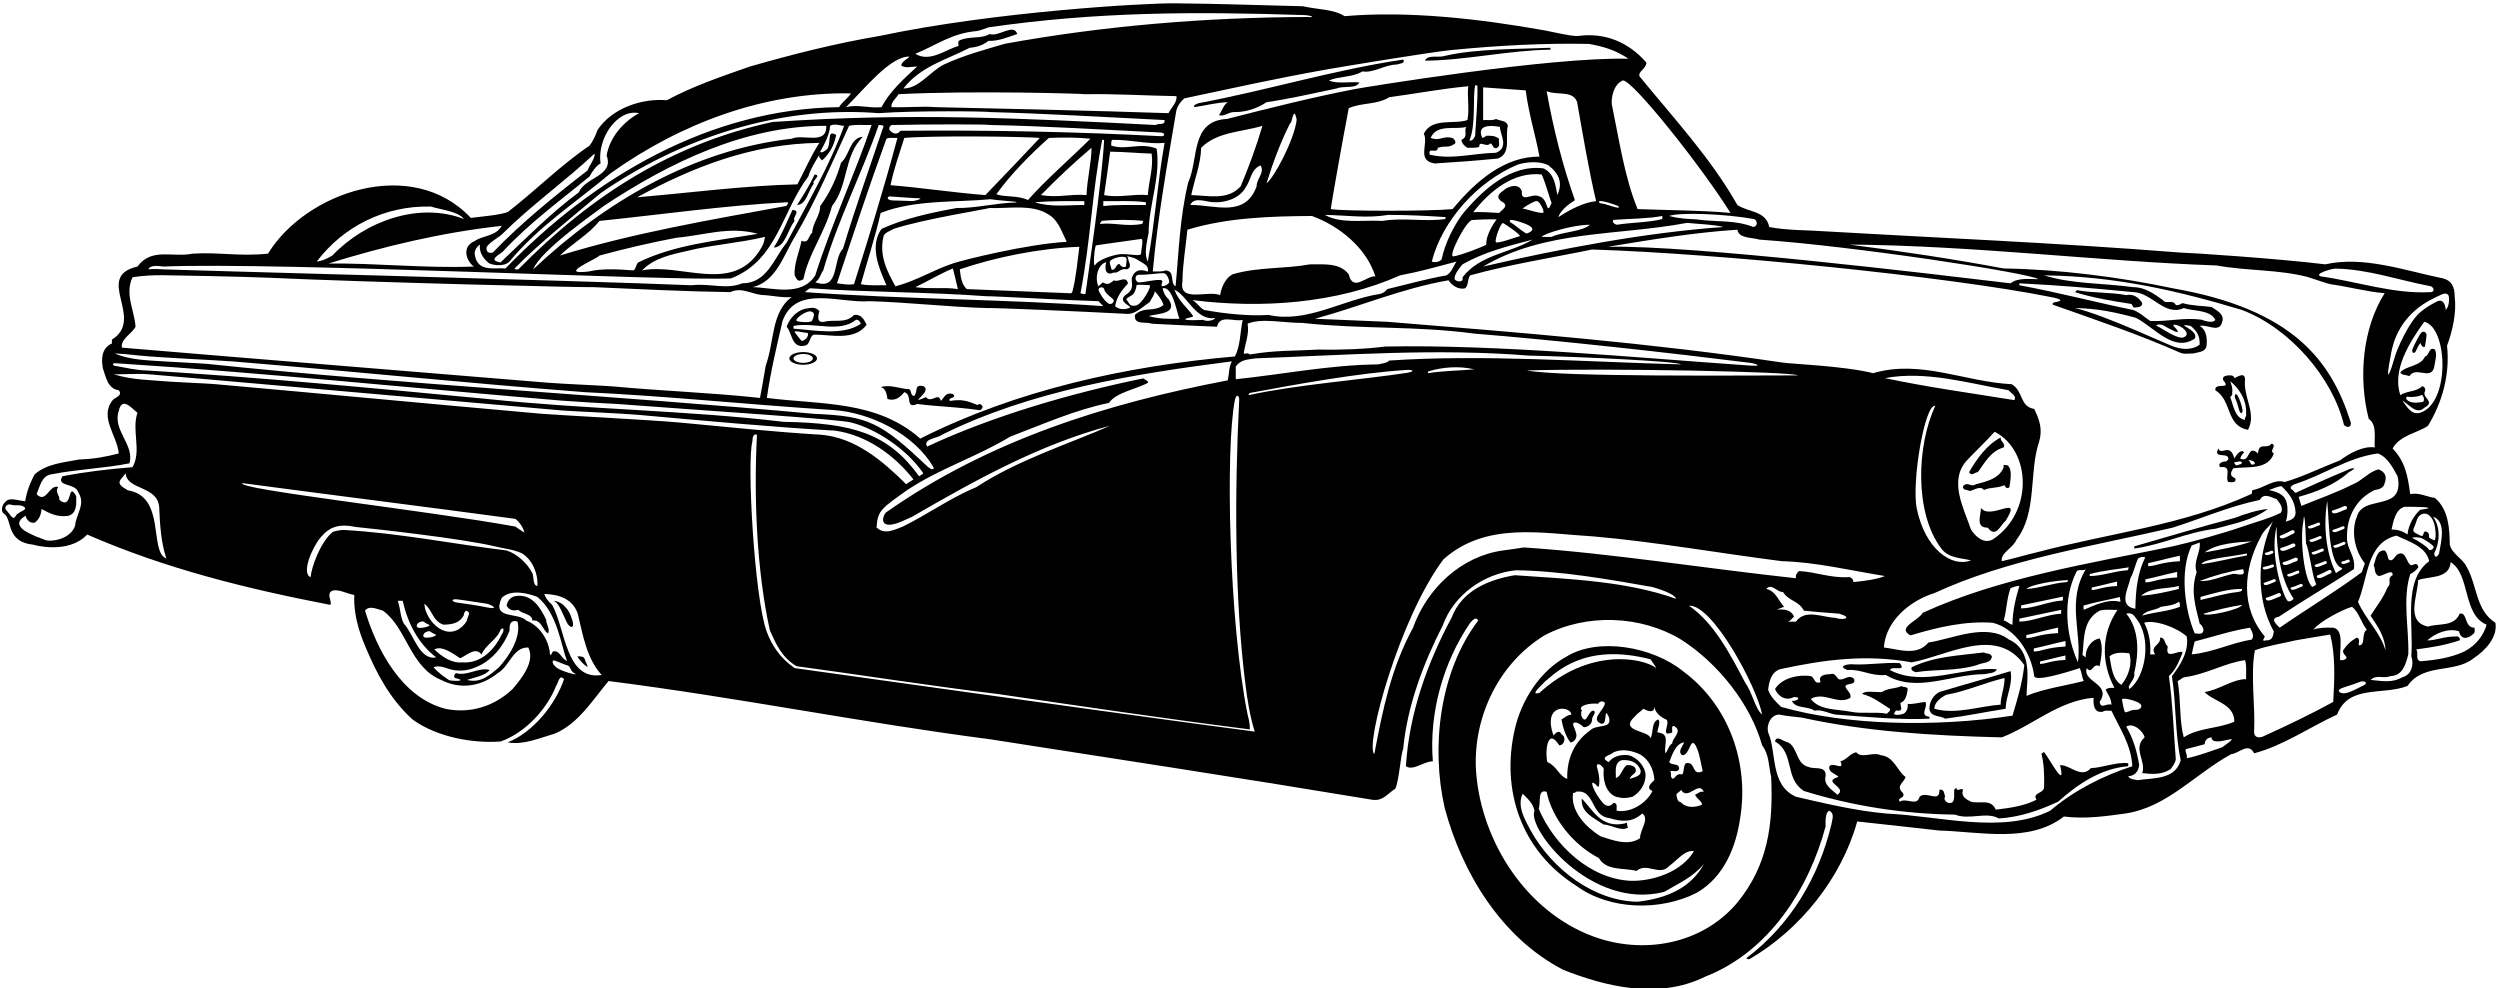 <?xml version="1.0" encoding="UTF-8"?>
<svg xmlns="http://www.w3.org/2000/svg" xmlns:xlink="http://www.w3.org/1999/xlink" width="511pt" height="202pt" viewBox="0 0 511 202" version="1.1">
<g id="surface1">
<path style=" stroke:none;fill-rule:nonzero;fill:rgb(0%,0%,0%);fill-opacity:1;" d="M 510.062 127.293 C 506.02 124.766 506.355 119.652 504.219 115.945 C 503.488 114.203 501.074 113.191 500.738 111.281 C 500.68 108.246 500.566 104.203 497.703 101.785 C 496.074 101.562 494.332 100.605 492.648 101 C 492.141 97.348 491.691 94.426 489.051 91.672 C 490.457 88.977 494.387 88.414 496.297 87.012 C 499.219 82.18 500.793 76.562 500.176 70.66 C 501.297 67.629 502.141 63.922 501.746 60.719 C 501.73 58.469 501.043 57.344 499.332 56.898 C 491.805 55.383 483.152 52.234 475.285 54.031 C 465.68 52.855 447.668 51.656 445.566 51.617 C 419.5 49.566 395.559 48.605 370.359 47.137 C 369.324 47.078 364.668 47.031 361.637 46.395 C 360.961 43.023 357.309 43.414 355.117 41.898 C 349.668 32.289 342.141 24.203 335.117 15.605 C 334.781 14.594 336.469 14.09 336.523 12.797 C 332.871 8.586 328.039 6.617 322.59 7.348 C 321.523 7.516 317.023 6.445 315.648 6.199 C 302.371 3.832 287.82 2.184 274.84 3.305 C 272.59 1.844 269.164 1.953 266.355 1.281 C 257.805 1.082 248.781 0.742 240.047 0.676 C 234.027 0.629 203.418 2.344 179.781 7.348 C 170.512 8.922 162.199 11.055 153.32 13.586 C 147.535 15.605 141.578 17.629 136.297 20.492 C 131.297 20.047 125.117 22.066 122.141 26.562 C 121.605 28.031 121.129 28.922 120.512 29.766 C 114.672 33.695 109.391 39.031 103.77 43.359 C 101.637 44.031 99.004 44.176 96.242 44.539 C 84.168 31.719 62.445 39.309 54.781 51.844 C 48.938 52.461 44.668 51.504 39.445 51.844 C 35.117 52.684 31.02 50.551 28.098 54.48 C 19.051 56.562 29.781 65.102 22.871 69.426 C 22.871 69.707 22.871 69.988 22.871 70.215 C 20.625 71.168 20.73 73.656 21.02 75.27 C 21.637 76.953 21.973 79.48 24.277 79.766 C 25.176 80.887 23.547 81.168 23.039 81.785 C 20.23 85.27 23.938 88.977 24.277 92.684 C 21.41 93.414 19.277 93.809 16.188 93.922 C 12.984 94.539 9.613 94.766 7.086 96.953 C 6.039 98.879 5.395 100.812 5.145 102.457 C 4.168 102.391 2.512 101.816 1.668 102.176 C 0.504 102.676 -0.066 104.469 0.836 105.012 C 2.504 106.012 1.168 110.844 6.812 111.328 C 6.832 111.391 14 113.375 17.816 109.258 C 33.77 116.223 50.344 120.324 67.535 123.641 C 67.871 122.852 66.918 121.844 67.535 121 C 68.605 120.031 70.793 121.336 72.422 121.617 C 72.168 126.531 74.242 131.113 74.797 132.441 C 77.008 137.703 79.758 142.941 84.332 147.066 C 89.445 150.773 96.855 151.969 102.309 151.562 C 107.309 149.82 111.746 145.043 113.656 140.215 C 114.105 139.707 114.277 137.684 115.289 138.809 C 113.547 144.031 108.883 149.762 103.77 151.73 C 106.973 152.348 110.344 150.832 113.434 149.934 C 118.266 147.91 121.297 142.852 124.391 139.203 C 150.906 142.574 176.355 147.742 202.422 151.113 C 228.715 155.215 254.105 159.09 280.512 163.473 C 282.648 163.809 283.656 162.18 285.176 161.223 C 285.961 159.875 286.297 154.145 286.805 153.133 C 287.648 144.203 290.961 135.551 294.895 127.852 C 297.141 121.562 303.32 117.234 309.84 116.562 C 319.051 116.672 329.105 118.473 337.758 119.988 C 340.918 120.906 342.48 121.781 342.59 122.402 C 332.422 118.754 320.738 118.359 309.613 117.574 C 304.332 118.473 298.828 120.66 296.691 126.281 C 291.805 135.383 288.039 145.719 287.367 156.617 C 288.828 157.629 290.906 155.66 292.871 155.605 C 292.086 145.773 294.949 135.438 300.512 127.293 C 300.961 126.844 301.691 125.887 302.141 126.844 C 294.219 137.293 292.477 152.742 295.285 165.102 C 298.828 178.414 306.914 191.73 319.559 198.246 C 328.043 201.594 338.938 204.371 348.488 199.652 C 361.637 194.539 369.727 181.672 373.152 168.922 C 373.098 167.965 373.098 165.887 373.938 165.719 C 375.008 166.336 374.543 167.344 374.332 168.527 C 371.805 179.145 366.074 188.977 356.973 195.832 C 357.086 196.113 357.367 196.055 357.59 196.055 C 367.93 190.043 376.41 179.48 379.613 167.91 C 385.23 168.527 391.02 169.145 396.41 169.762 C 404.668 169.988 414.781 172.402 421.859 166.898 C 426.41 167.461 430.625 166.785 434.445 166.281 C 442.984 164.988 448.656 158.191 456.074 154.145 C 457.59 154.031 459.613 151.617 460.738 153.977 C 466.578 152.461 472.195 148.582 477.703 146.055 C 480.062 139.875 487.027 142.18 492.086 140.215 C 495.398 135.438 501.637 137.742 505.625 134.539 C 507.93 133.023 510.566 130.27 510.062 127.293 Z M 498.547 113.133 C 498.23 113.781 497.703 114.258 497.535 113.133 C 498.715 110.887 498.883 107.742 497.309 105.605 C 500.043 106.594 498.996 110.551 498.547 113.133 Z M 497.668 107.531 C 497.98 109.211 497.855 110.656 497.48 110.406 C 497.105 110.156 496.355 110.094 496.48 109.469 C 496.605 108.844 495.605 108.281 495.418 108.906 C 495.23 109.531 495.23 109.781 494.355 109.281 C 493.48 108.781 492.98 108.781 493.48 107.719 C 493.98 106.656 493.961 105.719 494.793 105.219 C 496.043 104.469 497.309 105.605 497.668 107.531 Z M 496.418 112.281 C 496.23 111.781 493.805 110.285 493.23 110.031 C 492.668 109.781 494.043 109.781 494.668 109.906 C 495.293 110.031 496.73 111.031 497.293 111.531 C 497.855 112.031 496.605 112.781 496.418 112.281 Z M 491.469 103.582 C 492.871 103.582 499.445 103.582 494.668 104.203 C 493.266 105.551 492.309 107.293 492.086 109.258 C 491.129 108.527 489.84 108.191 488.828 108.246 C 489.219 106.504 489.613 104.145 491.469 103.582 Z M 490.062 97.348 C 490.457 99.031 490.398 101.168 488.434 102.012 C 486.188 103.133 482.535 102.684 481.746 105.605 C 480.512 108.582 481.297 112.574 483.379 115.156 C 483.152 115.719 482.984 116.336 482.758 116.953 C 477.355 120.969 471.41 124.539 465.961 128.301 C 465.344 127.684 463.828 126.395 465.793 126.055 C 470.848 122.684 476.02 119.652 481.129 116.336 C 481.578 113.641 479.559 112.234 479.727 109.652 C 479.668 105.66 481.637 101.898 485.398 100.156 C 486.242 100.047 487.254 99.766 487.422 98.754 C 487.918 97.469 487.59 96.504 486.188 95.941 C 484.219 96.395 482.816 98.246 480.961 98.977 C 477.535 100.719 473.938 101.953 470.398 103.414 C 470.23 102.797 470.008 102.18 469.84 101.562 C 473.488 100.551 477.254 99.09 480.117 96.504 C 482.418 95.281 480.355 95.719 479.727 96.113 C 476.297 97.516 472.93 99.031 469.613 100.551 C 469.043 101.031 468.883 100.324 468.602 100.156 C 467.703 99.652 468.547 99.203 468.996 98.977 C 474.781 97.18 479.84 93.527 486.02 92.684 C 488.039 93.414 489.105 95.605 490.062 97.348 Z M 462.141 109.652 C 462.59 108.527 463.883 107.574 464.559 106.617 C 461.297 113.527 461.074 122.516 464.781 129.09 C 464.613 130.102 464.387 131 463.152 130.887 C 462.141 131.223 462.816 130.438 462.93 130.102 C 457.93 124.203 458.488 116.395 462.141 109.652 Z M 457.477 121 C 454.781 121.281 452.367 122.066 449.781 122.629 C 449.781 122.402 449.781 122.234 449.781 122.012 C 452.535 121.281 455.457 120.324 458.266 120.383 C 458.32 121 457.855 120.844 457.477 121 Z M 458.266 123.641 C 458.168 124.531 450.668 126.219 450.398 125.438 C 452.816 124.766 455.566 124.031 458.266 123.641 Z M 431.578 144.031 C 430.457 143.695 429.445 145.043 429.164 143.473 C 431.691 139.707 425.625 139.48 426.523 136.562 C 427.703 137.965 427.703 135.383 429.164 136.168 C 429.5 134.426 429.949 132.066 429.164 130.492 C 427.195 130.832 426.129 133.023 426.355 134.371 C 426.297 134.312 425.727 133.965 425.668 133.906 C 426.008 130.254 425.793 126.672 429.164 124.82 C 430.285 124.48 431.859 124.707 432.816 124.652 C 429.559 129.426 429.387 135.324 432.195 140.605 C 431.523 140.605 430.848 140.492 430.398 141 C 430.961 142.121 431.523 142.742 431.578 144.031 Z M 424.727 135.383 C 422.254 129.875 421.523 122.461 424.5 116.73 C 425.008 116.281 425.848 116.785 426.355 116.336 C 422.367 122.852 425.566 129.371 424.727 135.383 Z M 415.707 133.168 C 415.707 132.941 415.707 132.773 415.707 132.547 C 418.57 131.93 419.328 131.641 422.195 131.023 C 422.195 131.246 422.195 131.922 422.195 132.148 C 418.086 132.379 417.418 133.133 415.707 133.168 Z M 422.172 133.984 C 422.172 134.164 422.172 134.707 422.172 134.887 C 418.883 135.074 418.352 135.676 416.98 135.703 C 416.98 135.523 416.98 135.387 416.98 135.207 C 419.273 134.715 419.879 134.48 422.172 133.984 Z M 412.758 126.449 C 415.625 125.832 418.434 125.27 421.297 124.652 C 421.297 124.875 421.297 125.215 421.297 125.438 C 418.32 125.605 415.566 127.012 412.758 127.066 C 412.758 126.844 412.758 126.672 412.758 126.449 Z M 411.355 127.684 C 410.68 127.629 410.23 126.898 409.559 126.844 C 410.23 124.426 410.117 122.516 410.961 120.215 C 411.578 119.988 412.086 119.762 412.758 119.762 C 412.027 122.293 411.355 124.82 411.355 127.684 Z M 413.117 124.363 C 413.117 124.141 413.117 123.973 413.117 123.746 C 415.984 123.129 418.793 122.566 421.656 121.949 C 421.656 122.172 421.656 122.512 421.656 122.734 C 418.68 122.902 415.926 124.309 413.117 124.363 Z M 414.18 129.809 C 417.047 129.191 417.805 128.898 420.668 128.281 C 420.668 128.508 420.668 129.184 420.668 129.406 C 416.559 129.641 415.895 130.395 414.18 130.426 C 414.18 130.203 414.18 130.035 414.18 129.809 Z M 414.219 120.383 C 414.855 119.531 420.344 118.582 422.703 118.582 C 422.758 118.754 422.59 118.863 422.477 118.977 C 419.613 119.145 416.805 120.27 414.219 120.383 Z M 445.344 119.762 C 445.344 119.988 445.344 120.215 445.344 120.383 C 442.59 121.055 440.285 121.562 437.648 121.785 C 439.559 119.988 443.434 120.383 445.344 119.762 Z M 438.52 119.043 C 438.52 118.816 438.52 118.648 438.52 118.422 C 441.383 117.805 442.141 117.516 445.008 116.898 C 445.008 117.121 445.008 117.797 445.008 118.023 C 440.895 118.254 440.23 119.008 438.52 119.043 Z M 436.469 124.426 C 432.816 123.922 435.105 120.094 435.457 118.191 C 436.188 116.898 436.41 115.438 437.027 114.145 C 437.543 113.844 437.93 113.754 438.488 113.922 C 436.914 117.066 436.523 120.719 436.469 124.426 Z M 434.84 116.562 C 432.195 116.73 429.613 117.742 427.141 117.742 C 427.141 117.629 427.141 117.516 427.141 117.348 C 429.727 116.617 432.535 116.395 435.23 115.945 C 434.895 116.055 435.176 116.449 434.84 116.562 Z M 432.73 118.883 C 432.73 119.062 432.73 119.602 432.73 119.781 C 429.441 119.969 428.91 120.57 427.539 120.598 C 427.539 120.418 427.539 120.281 427.539 120.102 C 429.832 119.609 430.438 119.375 432.73 118.883 Z M 433.293 122.031 C 433.293 122.258 433.434 122.797 433.434 123.023 C 430.961 122.348 428.266 123.641 425.906 124.652 C 425.906 124.426 425.855 124.008 425.855 123.781 C 428.328 123.051 430.82 122.648 433.293 122.031 Z M 431.188 134.145 C 432.367 133.191 433.996 133.414 435.23 133.527 C 435.906 135.719 435.062 138.246 433.602 139.988 C 431.746 138.863 431.578 136.281 431.188 134.145 Z M 437.043 143.594 C 438.293 144.219 437.543 145.156 436.48 145.094 C 435.418 145.031 434.48 145.906 434.293 145.469 C 434.105 145.031 433.805 143.621 433.73 143.031 C 433.668 142.531 435.793 142.969 437.043 143.594 Z M 435.23 140.832 C 434.668 140.043 436.523 138.977 436.242 137.574 C 437.195 133.414 437.309 128.695 434.613 125.438 C 435.535 125.176 436.078 125.582 436.473 126.223 C 439.98 130.219 438.602 138.473 435.23 140.832 Z M 441.691 124.031 C 442.984 123.809 444.277 123.754 445.344 123.023 C 445.68 123.246 445.512 123.695 445.566 124.031 C 442.93 125.043 440.566 125.043 437.871 125.832 C 438.547 124.707 440.512 124.82 441.691 124.031 Z M 439.082 115.73 C 439.082 115.504 439.082 115.336 439.082 115.109 C 441.945 114.492 442.703 114.203 445.57 113.586 C 445.57 113.809 445.57 114.484 445.57 114.711 C 441.461 114.941 440.793 115.695 439.082 115.73 Z M 444.105 111.672 C 427.141 115.156 408.656 118.078 392.984 125.27 C 392.195 126.844 387.535 128.301 390.512 129.875 C 396.074 128.191 401.691 126.898 407.309 127.293 C 412.086 128.473 415.23 133.641 415.793 138.191 C 416.043 139.406 422.309 137.461 425.117 136.562 C 425.566 137.629 425.457 138.133 425.906 139.203 C 422.195 140.156 417.703 140.773 414.219 142.234 C 414.277 139.09 415.605 132.969 410.609 130.715 C 406.008 127.238 399.016 130.609 394.164 131.336 C 391.805 134.203 388.039 132.684 385.062 132.348 C 385.457 126.844 390.398 122.797 395.398 121.223 C 410.344 114.312 427.648 111.672 444.105 107.852 C 449.895 106 455.738 103.473 461.914 102.18 C 462.703 100.605 464.332 101.73 465.344 102.012 C 465.906 102.797 466.859 103.754 466.188 104.82 C 463.828 106 461.297 106.617 458.883 107.461 C 454.105 109.145 447.73 110.844 444.105 111.672 Z M 364.668 124.031 C 363.488 122.742 362.93 120.773 361.02 120.383 C 362.141 119.09 363.211 121.113 364.445 121 C 365.625 122.91 367.648 122.742 368.715 124.82 C 370.848 125.043 373.547 125.27 375.961 125.438 C 378.918 126.344 376.668 126.844 375.176 126.281 C 372.59 126.223 368.996 124.371 367.086 127.066 C 366.523 127.066 366.02 127.066 365.457 127.066 C 366.074 126.844 366.129 126.504 366.691 126.055 C 365.738 123.359 360.793 125.469 364.668 124.031 Z M 363.828 136.785 C 372.93 134.82 381.41 133.695 390.738 135.383 C 398.039 134.09 408.039 127.742 413.77 135.945 C 413.32 139.82 412.422 142.684 411.355 146.281 C 395.566 148.695 377.125 148.25 364.051 144.48 C 362.93 143.414 361.859 142.348 361.41 141 C 361.578 139.371 362.027 137.402 363.828 136.785 Z M 396.805 112.121 C 398.32 114.145 400.906 114.031 402.871 114.539 C 398.902 116.082 393.473 112.18 391.793 103.969 C 390.691 98.578 393.418 82.469 395.566 82.965 C 391.805 91 391.242 104.766 396.805 112.121 Z M 402.043 94.094 C 403.785 92.238 405.906 90.27 407.703 88.246 C 415.25 92.152 415.625 104.797 407.309 110.27 C 405.398 111.281 403.715 109.539 402.871 108.246 C 401.469 104.031 398.223 98.254 402.043 94.094 Z M 411.746 81.785 C 402.648 80.324 393.715 79.09 385.285 77.289 C 393.656 75.719 402.422 78.359 410.566 79.766 C 410.961 80.383 412.254 80.773 411.746 81.785 Z M 477.203 111.441 C 477.562 111.363 478.598 110.949 478.965 110.777 C 479.328 110.605 479.684 111.184 479.168 111.344 C 478.656 111.504 477.973 111.902 477.465 111.961 C 476.961 112.023 476.695 111.551 477.203 111.441 Z M 477.02 108.254 C 477.375 108.176 478.41 107.762 478.777 107.59 C 479.141 107.418 479.496 107.996 478.98 108.156 C 478.469 108.316 477.785 108.715 477.277 108.773 C 476.77 108.836 476.508 108.363 477.02 108.254 Z M 478.828 114.754 C 479.188 114.676 479.473 114.574 479.84 114.402 C 480.203 114.23 480.559 114.809 480.043 114.969 C 479.531 115.129 479.598 115.215 479.09 115.273 C 478.586 115.336 478.32 114.863 478.828 114.754 Z M 479.418 104.156 C 478.777 104.355 477.922 104.852 477.289 104.93 C 476.656 105.004 476.328 104.414 476.965 104.277 C 477.41 104.18 478.707 103.66 479.16 103.445 C 479.617 103.23 480.062 103.957 479.418 104.156 Z M 478.359 115.961 C 478.535 116.066 479.094 116.141 478.418 116.531 C 478.035 116.75 477.641 116.996 477.477 117.18 C 475.344 112.852 474.895 107.234 475.68 102.402 C 475.961 105.324 475.961 108.695 476.469 111.672 C 476.758 113.184 477.219 115.281 478.359 115.961 Z M 476.297 117.227 C 475.672 117.473 474.855 118.035 474.23 118.156 C 473.605 118.281 473.234 117.715 473.859 117.531 C 474.297 117.402 475.551 116.785 475.988 116.535 C 476.426 116.289 476.922 116.977 476.297 117.227 Z M 475.355 115.281 C 474.844 115.441 474.16 115.84 473.652 115.898 C 473.145 115.961 472.883 115.488 473.395 115.379 C 473.75 115.301 474.785 114.887 475.152 114.715 C 475.516 114.543 475.871 115.121 475.355 115.281 Z M 474.73 112.719 C 474.219 112.879 473.535 113.277 473.027 113.336 C 472.52 113.398 472.258 112.926 472.77 112.816 C 473.125 112.738 474.16 112.324 474.527 112.152 C 474.891 111.98 475.246 112.559 474.73 112.719 Z M 474.293 110.156 C 473.781 110.316 473.098 110.715 472.59 110.773 C 472.086 110.836 471.82 110.363 472.328 110.254 C 472.688 110.176 473.723 109.762 474.09 109.59 C 474.453 109.418 474.809 109.996 474.293 110.156 Z M 473.98 107.406 C 473.469 107.566 472.785 107.965 472.277 108.023 C 471.77 108.086 471.508 107.613 472.02 107.504 C 472.375 107.426 473.41 107.012 473.777 106.84 C 474.141 106.668 474.496 107.246 473.98 107.406 Z M 473.434 119.371 C 473.266 119.762 472.93 119.762 472.648 119.988 C 470.949 118.637 470.043 109.969 470.812 106.598 C 470.867 105.438 470.988 105.16 471.117 106.535 C 471.199 107.387 471.281 108.863 471.355 111.156 C 471.977 112.055 472.648 118.133 473.434 119.371 Z M 470.43 119.938 C 469.914 120.098 469.234 120.496 468.727 120.555 C 468.219 120.617 467.957 120.145 468.469 120.031 C 468.824 119.957 469.859 119.543 470.227 119.371 C 470.59 119.199 470.945 119.777 470.43 119.938 Z M 464.34 115.402 C 464.703 115.23 465.059 115.809 464.543 115.969 C 464.031 116.129 463.535 116.34 463.027 116.398 C 462.52 116.461 462.258 115.988 462.77 115.879 C 463.125 115.801 463.973 115.574 464.34 115.402 Z M 463.203 112.941 C 463.562 112.863 463.848 112.762 464.215 112.59 C 464.578 112.418 464.934 112.996 464.418 113.156 C 463.906 113.316 463.973 113.402 463.465 113.461 C 462.961 113.523 462.695 113.051 463.203 112.941 Z M 462.953 119.066 C 463.312 118.988 464.348 118.574 464.715 118.402 C 465.078 118.23 465.434 118.809 464.918 118.969 C 464.406 119.129 463.723 119.527 463.215 119.586 C 462.711 119.648 462.445 119.176 462.953 119.066 Z M 465.344 107.629 C 465.344 111.672 465.848 118.023 468.828 122.402 C 468.293 122.922 467.926 123.027 467.652 122.867 C 466.836 122.398 463.793 113.594 465.344 107.629 Z M 468.73 109.094 C 468.105 109.344 467.293 109.906 466.668 110.031 C 466.043 110.156 465.668 109.594 466.293 109.406 C 466.73 109.277 467.98 108.656 468.418 108.406 C 468.855 108.156 469.355 108.844 468.73 109.094 Z M 468.863 111.82 C 468.219 112.023 467.363 112.52 466.73 112.594 C 466.098 112.668 465.77 112.078 466.406 111.941 C 466.852 111.844 468.148 111.328 468.605 111.113 C 469.059 110.898 469.504 111.621 468.863 111.82 Z M 469.734 117.227 C 469.223 117.387 468.539 117.781 468.031 117.844 C 467.527 117.902 467.262 117.43 467.773 117.32 C 468.129 117.246 469.164 116.828 469.531 116.656 C 469.895 116.484 470.25 117.066 469.734 117.227 Z M 469.355 114.719 C 468.715 114.918 467.859 115.414 467.227 115.492 C 466.594 115.566 466.266 114.977 466.902 114.84 C 467.348 114.742 468.645 114.223 469.098 114.008 C 469.555 113.793 470 114.52 469.355 114.719 Z M 467.195 106.617 C 467.535 105.945 467.984 102.91 466.805 101.562 C 465.961 100.66 464.84 100.438 463.77 100.156 C 464.668 99.906 465.398 99.426 466.355 99.371 C 468.039 101.055 469.105 102.461 469.219 104.82 C 469.164 106.055 468.152 106.336 467.195 106.617 Z M 447.984 111.504 C 448.547 111.281 449.051 111.113 449.613 110.887 C 449.895 112.852 448.211 114.762 448.996 116.953 C 447.703 120.773 448.77 123.977 449.613 127.461 C 450.566 128.133 450.906 129.875 448.996 129.48 C 448.828 129.48 448.715 129.48 448.602 129.48 C 446.578 124.707 445.457 116.617 447.984 111.504 Z M 456.242 117.348 C 454.051 117.797 451.805 118.922 449.613 118.754 C 452.422 117.684 455.398 116.844 458.488 116.336 C 459.277 118.246 456.746 117.012 456.242 117.348 Z M 450.008 115.324 C 450.168 114.219 456.41 113.754 459.277 113.133 C 459.277 113.246 459.277 113.359 459.277 113.527 C 456.41 114.031 452.703 114.934 450.008 115.324 Z M 450.625 112.91 C 453.211 111 457.477 110.832 460.285 110.66 C 457.141 111.73 454.164 112.293 450.625 112.91 Z M 463.789 122.742 C 463.156 122.816 462.828 122.227 463.465 122.09 C 463.91 121.992 465.207 121.473 465.66 121.258 C 466.117 121.043 466.562 121.77 465.918 121.969 C 465.277 122.168 464.422 122.664 463.789 122.742 Z M 494.668 84.371 C 492.758 84.875 491.973 83.023 491.074 81.953 C 492.027 82.234 493.883 84.988 495.512 83.359 C 497.984 82.066 494.895 81.336 495.68 79.934 C 495.848 79.426 495.512 79.031 495.117 78.922 C 493.883 80.156 492.027 79.82 490.625 80.773 C 488.938 75.66 492.367 70.156 495.512 65.773 C 500.355 66.844 500.887 82.418 494.668 84.371 Z M 492.23 81.094 C 492.773 81.23 494.418 81.094 494.855 80.781 C 495.293 80.469 495.793 82.031 495.168 82.156 C 494.543 82.281 493.293 82.469 492.418 82.031 C 491.543 81.594 491.73 80.969 492.23 81.094 Z M 500.48 60.406 C 500.629 60.676 500.73 62.531 499.918 63.344 C 499.918 63.344 499.77 60.75 498.043 61.656 C 496.773 62.324 495.742 62.918 494.668 63.844 C 492.355 65.844 489.918 71.344 489.418 73.219 C 488.918 75.094 487.168 80.281 488.793 71.969 C 490.402 63.742 497.07 61.176 498.48 60.469 C 499.355 60.031 500.105 59.719 500.48 60.406 Z M 477.355 54.906 C 484.047 55.008 490.344 57.289 496.914 58.527 C 497.477 58.809 497.703 59.594 496.914 59.707 C 489.332 60.156 481.973 57.574 474.445 56.504 C 472.793 56.094 476.234 54.965 477.355 54.906 Z M 453.039 54.258 C 459.316 55.391 465.59 55.062 471.605 56.594 C 472.16 56.734 475.797 58.02 476.363 58.098 C 480.02 58.594 483.824 59.641 487.422 59.934 C 482.871 67.121 482.027 77.234 484.164 85.605 C 485.961 86.844 485.23 89.652 485.398 91.449 C 483.039 91.113 480.23 92.629 478.32 94.09 C 474.5 95.551 470.68 97.461 466.973 98.527 C 464.84 97.797 462.758 99.766 460.512 100.156 C 460.062 100.324 460.566 100.832 460.117 101 C 446.129 107.402 431.297 108.922 416.242 112.91 C 413.602 113.527 411.746 114.145 409.164 114.707 C 408.883 112.965 411.469 112.066 412.195 110.27 C 416.469 104.707 414.668 96.449 416.805 90.27 C 417.543 87.719 416.859 85.773 415.793 83.586 C 412.758 83.078 413.656 79.988 411.188 78.527 C 401.637 78.078 392.535 73.414 382.871 76.281 C 376.859 74.766 366.043 74.406 364.219 74.09 C 337.367 70.102 310.68 67.965 283.547 65.773 C 281.73 65.719 273.32 65.324 268.77 65.156 C 278.098 62.629 286.41 58.977 296.074 57.289 C 296.805 58.473 298.266 59.258 299.5 58.922 C 300.23 58.191 299.895 57.066 300.512 56.281 C 308.602 54.031 317.309 52.684 325.398 51 C 351.312 51.797 398.023 56.516 418.785 60.637 C 421.973 61.199 421.441 61.551 419.953 61.789 C 419.566 61.852 419.363 62.203 419.719 62.328 C 428.414 65.395 437.145 68.344 445.566 72.066 C 446.418 72.469 447.648 72.234 448.379 72.234 C 449.332 71.953 450.793 72.012 451.02 70.66 C 451.188 69.031 450.961 67.402 449.613 66.617 C 451.188 66.223 453.656 68.191 454.219 65.773 C 454.781 64.203 452.93 63.359 452.027 62.742 C 450.285 62.516 447.984 62.516 446.129 61.953 C 445.68 62.121 445.285 62.516 444.727 62.348 C 444.219 61.113 442.703 62.289 442.086 61.336 C 440.285 60.047 438.434 58.695 436.02 58.695 C 429.949 57.855 423.488 58.078 417.816 56.281 C 432.543 56.469 445.293 59.469 458.266 63.359 C 468.152 67.121 476.805 77.289 479.105 86.844 C 479.668 87.461 480.625 87.461 480.512 86.395 C 476.523 73.695 468.668 63.219 444.105 58.922 C 433.211 56.617 420.848 55.047 409.559 54.875 C 399.387 52.965 388.602 51.336 377.984 49.988 C 404.051 50.215 428.77 53.414 453.039 54.258 Z M 283.938 73.695 C 283.488 74.258 282.477 74.258 281.746 74.48 C 271.691 74.594 262.309 76.504 252.59 77.516 C 252.59 76.672 252.59 75.773 252.59 74.875 C 253.77 73.414 255.008 73.527 256.637 73.246 C 275.566 72.574 293.434 71.168 312.477 72.684 C 322.758 72.91 342.918 73.844 343.602 74.48 C 323.668 73.969 303.297 72.398 283.938 73.695 Z M 301.355 75.492 C 298.152 75.773 295.117 75.773 291.859 76.281 C 291.805 76.113 291.914 76 292.027 75.887 C 294.668 75.094 298.043 74.719 301.355 75.492 Z M 183.406 106.93 C 184.477 106.57 185.535 105.992 186.469 105.605 C 199.277 98.191 212.477 90.832 226.914 87.012 C 218.543 90.719 208.055 93.984 199.516 99.602 C 194.402 101.68 189.438 105.23 184.605 107.594 C 181.918 108.719 180.668 109.094 179.168 107.844 C 179.34 104.305 180.293 103.844 185.457 100.156 C 192.141 95.719 199.84 93.305 206.469 89.258 C 213.152 86.73 219.613 83.809 226.691 82.348 C 228.039 80.215 232.59 79.453 234.668 78.219 C 234.727 77.824 234.008 77.625 233.668 77.344 C 219.176 80.32 203.098 84.934 189.5 91.281 C 188.602 89.652 191.523 89.652 192.535 88.863 C 210.625 79.875 231.523 76.449 251.805 73.863 C 251.129 75.102 251.297 76.168 250.961 77.742 C 226.188 82.461 202.055 90.008 181.043 104.781 C 180.188 105.887 179.945 108.086 183.406 106.93 Z M 188.098 89.652 C 179.219 81.785 167.758 82.742 156.746 81.336 C 157.535 75.773 158.715 71.055 159.949 65.605 C 162.703 58.078 171.746 62.066 177.758 61.562 C 185.566 61.785 193.828 62.742 201.637 62.965 C 203.668 62.906 220.625 63.641 230.176 64.145 C 231.973 64.371 233.488 62.742 235.008 61.73 C 235.344 61 235.961 60.383 236.02 59.539 C 236.469 59.934 237.535 61.281 237.816 62.348 C 235.793 63.922 233.938 62.516 231.973 64.371 C 231.746 66.562 234.219 65.66 235.398 66.168 C 239.613 66.395 244.559 66.617 248.77 66.785 C 249.277 64.203 252.254 65.832 253.996 65.383 C 253.488 67.855 253.547 70.66 252.422 72.855 C 229.949 74.82 207.59 79.82 188.098 89.652 Z M 140.738 51.223 C 145.793 49.988 151.297 49.652 156.355 48.414 C 156.188 49.652 155.961 50.156 155.117 51.449 C 149.391 59.988 139.105 53.695 131.242 55.27 C 133.715 52.684 137.309 52.012 140.738 51.223 Z M 130.457 53.641 C 129.949 54.09 130.008 55.047 129.445 55.27 C 126.523 55.047 123.098 54.82 120.344 55.492 C 113.715 56.281 121.859 53.023 122.535 52.234 C 127.703 50.832 132.984 49.594 138.32 48.586 C 143.77 48.133 149.105 46.168 154.895 47.797 C 146.523 49.203 137.871 49.988 130.457 53.641 Z M 114.445 52.234 C 117.086 49.652 120.23 48.023 122.535 45.156 C 134.613 43.922 148.434 41.953 160.961 41.336 C 161.23 41.344 160.918 42.094 160.566 42.121 C 145.23 44.934 129.332 47.629 114.445 52.234 Z M 130.23 40.324 C 141.637 34.145 153.602 29.371 167.48 29.203 C 165.738 31.898 164.5 34.82 162.984 37.684 C 152.367 37.91 140.906 39.426 130.23 40.324 Z M 161.805 28.359 C 141.691 30.605 123.547 41.336 108.996 55.047 C 110.48 51.094 122.293 43.031 123.379 42.121 C 136.746 33.246 152.367 25.66 168.883 25.719 C 169.051 29.766 164.051 27.289 161.805 28.359 Z M 157.93 24.934 C 137.871 29.258 121.188 39.539 105.961 55.047 C 105.738 55.047 105.344 55.215 105.176 54.875 C 110.398 49.539 116.973 44.371 122.758 39.48 C 139.105 28.191 159.445 21.504 179.613 23.133 C 186.914 22.574 202.086 22.742 202.422 22.91 C 213.434 23.191 226.691 23.977 238.039 24.539 C 238.152 25.719 236.805 25.102 236.242 25.551 C 208.488 24.145 185.848 23.023 157.93 24.934 Z M 182.199 21.898 C 182.141 20.773 183.152 20.156 183.656 19.258 C 198.668 18.469 221.691 19.145 221.859 19.258 C 227.703 19.145 233.996 19.539 240.457 19.652 C 240.68 20.887 239.387 22.012 238.828 23.133 C 226.578 22.684 194.559 21.953 191.129 21.898 C 188.602 21.672 185.23 22.012 182.199 21.898 Z M 248.152 41.336 C 250.512 41.449 253.379 40.551 254.613 38.305 C 255.68 36.844 255.68 34.594 257.648 33.809 C 258.602 35.27 256.805 36.562 256.859 38.078 C 254.5 44.594 248.32 41.844 243.32 41.898 C 243.996 40.047 246.859 41.395 248.152 41.336 Z M 243.488 39.875 C 244.164 36.672 245.457 33.414 245.512 30.215 C 248.77 26.898 253.828 27.012 258.039 25.719 C 256.805 29.934 255.285 34.031 253.602 38.078 C 250.961 41 247.141 39.988 243.488 39.875 Z M 268.152 44.145 C 273.715 46.168 279.277 50.605 281.129 56.504 C 279.387 56.223 276.543 59.844 275.68 56.055 C 273.77 53.586 270.398 54.09 267.758 54.031 C 262.59 54.988 257.141 54.539 251.973 56.055 C 250.23 56.953 249.613 59.09 249.387 60.324 C 246.973 59.258 240.906 62.012 241.691 57.516 C 241.746 53.863 242.367 50.492 242.703 46.953 C 250.848 44.48 259.559 44.203 268.152 44.145 Z M 258.883 37.461 C 260.176 33.246 261.805 28.922 263.715 25.156 C 264.07 25.566 264.383 21.152 265.043 24.469 C 264.594 28.516 260.418 36.344 258.883 37.461 Z M 299.949 24.539 C 297.195 25.492 292.648 23.977 291.02 27.348 C 292.086 29.258 289.445 32.855 293.266 33.414 C 297.816 33.133 301.578 32.855 306.188 32.402 C 308.996 31.281 307.59 27.965 308.211 25.719 C 307.93 24.539 306.578 24.766 305.793 24.312 C 305.062 24.707 304.051 24.48 303.152 24.539 C 303.152 22.797 303.152 20.324 303.152 17.855 C 306.297 18.078 308.715 18.246 311.859 18.473 C 312.422 23.133 313.883 27.684 314.668 32.012 C 307.535 31.953 301.578 37.066 296.914 42.742 C 292.141 43.191 274.559 43.191 272.027 42.742 C 271.973 42.402 274.387 28.863 275.68 22.121 C 278.266 20.941 281.523 21.449 283.938 19.875 C 289.387 19.145 294.613 18.133 300.117 17.629 C 299.84 19.594 300.398 22.18 299.949 24.539 Z M 302.367 29.988 C 302.309 28.586 303.828 30.215 304.559 29.371 C 305.062 29.031 305.062 30.66 306.02 30.215 C 306.746 29.82 306.242 28.977 306.41 28.359 C 305.512 27.684 304.727 27.742 303.77 27.742 C 303.547 28.023 303.266 28.078 302.984 28.191 C 301.691 25.383 304.895 25.605 306.578 25.941 C 306.637 27.574 308.5 30.125 305.793 31.223 C 301.02 31.336 296.746 32.684 292.254 31.617 C 291.746 29.934 293.883 31.562 293.883 30.215 C 295.625 29.652 295.848 30.41 297.418 29.344 C 297.645 28.84 297.27 28.617 297.043 28.281 C 294.91 27.551 294.5 28.977 292.422 28.191 C 293.656 25.27 297.477 26.562 299.727 25.941 C 299.105 26.73 300.23 27.91 298.715 28.586 C 298.77 29.258 299.332 29.875 299.949 30.215 C 300.738 30.156 301.637 30.324 302.367 29.988 Z M 300.344 28.754 C 301.746 25.324 300.961 20.156 301.523 17.461 C 301.691 17.461 301.805 17.461 301.973 17.461 C 302.086 20.773 301.691 24.312 301.523 27.742 C 301.355 28.191 300.961 28.863 300.344 28.754 Z M 330.105 42.344 C 329.105 42.094 328.105 41.656 327.418 41.594 C 326.73 41.531 326.605 41.094 327.168 41.094 C 327.797 41.094 329.168 41.531 330.23 41.906 C 331.293 42.281 331.105 42.594 330.105 42.344 Z M 339.781 44.145 C 339.781 44.371 339.781 44.539 339.781 44.766 C 337.027 45.492 333.656 45.438 330.457 45.941 C 330.176 45.887 329.277 45.383 329.84 44.934 C 333.152 44.707 336.859 44.707 339.781 44.145 Z M 344.84 45.551 C 347.309 45.832 349.949 45.832 352.309 46.395 C 336.297 47.516 318.715 50.887 303.152 54.48 C 315.906 46.953 330.566 48.246 344.84 45.551 Z M 297.309 57.066 C 297.254 56.055 298.152 54.988 298.938 54.031 C 303.379 51.504 308.32 50.27 313.266 48.977 C 308.602 51.785 302.535 52.012 298.938 56.672 C 299.219 57.855 297.703 57.629 297.309 57.066 Z M 255.008 66.168 C 257.816 64.934 262.703 66.055 266.129 66 C 278.656 67.348 289.277 66.562 301.355 68.191 C 318.051 69.523 341.324 72.109 357.914 74.188 C 358.598 74.27 360.711 74.93 357.668 74.719 C 334.27 73.102 306.223 70.383 283.152 70.832 C 279.277 71.336 273.996 71.562 269.613 71.449 C 264.84 71.73 260.457 71.562 255.457 72.461 C 254.949 71.953 254.613 72.461 254.219 72.234 C 254.5 70.215 255.398 68.191 255.008 66.168 Z M 259.277 64.371 C 255.176 64.652 250.117 64.09 246.129 63.359 C 245.23 62.91 244.613 61.785 243.715 61.336 C 257.984 63.133 273.32 62.012 286.188 56.281 C 290.117 55.551 293.883 54.48 297.703 53.473 C 297.027 54.426 296.805 55.551 295.68 56.281 C 291.746 56.953 287.59 58.133 283.547 59.09 C 283.266 59.539 282.535 60.047 281.914 60.102 C 274.219 61.336 267.086 66.113 259.277 64.371 Z M 308.98 45.594 C 308.293 45.219 308.543 44.906 309.168 44.969 C 309.668 45.02 312.418 45.781 313.043 46.469 C 313.668 47.156 312.418 47.594 312.105 47.719 C 311.793 47.844 309.668 45.969 308.98 45.594 Z M 310.605 48.281 C 310.043 48.406 305.855 49.969 305.73 49.469 C 305.543 48.719 306.812 45.426 307.23 45.594 C 307.543 45.719 311.168 48.156 310.605 48.281 Z M 311.355 42.656 C 310.477 42.949 313.605 40.969 314.168 41.094 C 314.73 41.219 315.605 42.906 315.48 43.406 C 315.355 43.906 311.543 42.594 311.355 42.656 Z M 325.008 45.941 C 323.266 47.402 319.668 47.289 317.141 48.414 C 316.793 48.469 316.043 48.406 315.117 48.414 C 315.543 47.719 321.746 45.887 325.008 45.941 Z M 314.5 40.102 C 313.211 39.426 310.848 41.562 311.074 39.09 C 310.512 37.684 309.23 37.844 307.918 38.469 C 306.918 39.281 305.457 39.934 306.805 41.113 C 308.656 42.012 307.086 42.797 306.41 43.527 C 304.668 43.414 302.984 43.305 301.129 43.359 C 304.559 38.977 309.387 35.047 315.117 35.66 C 315.961 37.516 316.523 39.82 317.141 41.504 C 315.961 44.426 316.605 40.469 314.5 40.102 Z M 305.918 44.844 C 305.918 44.844 303.73 47.594 303.793 49.969 C 303.801 50.219 298.168 52.344 297.043 52.406 C 295.918 52.469 299.668 45.094 300.918 44.969 C 301.664 44.895 304.668 44.781 305.918 44.844 Z M 318.547 44.371 C 318.918 42.969 320.844 41.59 321.91 40.918 C 319.383 33.727 317.59 26.672 316.129 18.641 C 318.379 19.539 321.523 18.414 322.367 20.887 C 323.488 27.234 324.727 34.707 326.242 41.113 C 323.602 41.395 320.906 42.855 318.547 44.371 Z M 316.523 33.809 C 318.793 35.594 319.418 37.469 318.32 39.875 C 317.93 37.855 317.758 35.551 315.512 34.426 C 308.828 33.527 303.098 38.754 298.938 43.754 C 297.043 46.344 295.344 49.766 294.668 53.023 C 294.164 53.586 293.266 53.695 292.648 53.473 C 294.84 44.934 302.141 37.012 310.23 33.641 C 312.086 33.078 314.781 32.855 316.523 33.809 Z M 283.77 43.922 C 287.984 43.922 291.805 44.145 295.457 44.371 C 295.457 44.48 295.457 44.594 295.457 44.766 C 291.242 45.383 286.859 44.426 282.535 45.156 C 278.434 44.934 274.051 45.773 270.793 43.922 C 275.68 44.031 279.445 44.652 283.77 43.922 Z M 248.379 64.988 C 248.266 65.438 246.746 65.832 245.906 65.383 C 244.543 65.469 239.949 65.605 243.715 64.766 C 243.77 64.707 243.883 64.652 243.883 64.594 C 242.871 63.078 240.918 61.594 240.043 59.219 C 242.629 60.285 244.445 65.66 248.379 64.988 Z M 241.074 65.156 C 239.273 65.203 236.793 65.219 234.781 64.594 C 236.41 64.09 240.961 64.258 238.828 61.113 C 238.152 60.551 237.816 59.766 237.648 58.922 C 239.668 58.414 240.543 63.844 241.074 65.156 Z M 238.98 57.719 C 238.918 58.094 237.48 58.844 237.418 58.344 C 237.355 57.844 238.105 57.219 236.918 57.219 C 235.73 57.219 234.043 57.656 232.98 57.719 C 231.918 57.781 231.73 56.094 232.918 56.156 C 234.355 56.23 237.105 55.781 237.855 55.844 C 238.605 55.906 239.043 57.344 238.98 57.719 Z M 232.105 62.469 C 230.73 62.656 230.918 61.969 230.355 61.406 C 229.824 60.875 231.418 60.594 231.793 59.906 C 232.168 59.219 232.293 58.656 232.293 58.344 C 232.293 58.031 234.668 58.344 234.918 58.281 C 235.656 58.098 233.48 62.281 232.105 62.469 Z M 234.605 55.531 C 233.012 54.855 231.898 55.352 231.418 56.594 C 231.02 57.625 232.043 58.594 230.566 59.934 C 228.059 61.438 230.832 62.387 231.02 62.777 C 231.105 62.957 229.105 63.719 227.93 62.574 C 228.266 60.605 229.277 59.371 230.566 57.91 C 230.117 56.168 228.547 57.855 227.703 57.289 C 226.914 57.855 226.488 58.395 225.418 57.719 C 225.25 57.887 224.668 58.359 224.5 58.527 C 223.668 56.469 224.566 53.969 226.105 53.594 C 225.605 55.656 226.461 56.281 227.605 55.719 C 228.785 55.887 228.828 54.766 230.344 55.047 C 231.637 54.539 230.512 53.473 230.566 52.629 C 229.727 52.121 231.859 52.629 232.367 53.023 C 233.48 53.781 234.945 54.184 234.605 55.531 Z M 226.543 62.031 C 225.73 61.531 224.543 59.656 224.543 59.219 C 224.543 58.66 225.605 58.469 225.73 59.219 C 225.855 59.969 227.355 60.906 227.605 61.281 C 227.855 61.656 227.184 62.426 226.543 62.031 Z M 194.926 53.797 C 190.668 55.195 187.613 57.281 183.039 58.527 C 181.297 55.438 179.613 52.121 180.625 48.191 C 180.961 47.461 181.973 47.234 182.648 46.785 C 188.77 44.766 202.086 42.684 202.254 42.516 C 205.848 42.684 210.906 41.672 214.164 43.754 C 216.23 44.906 216.773 46.828 218.039 49.426 C 209.73 49.906 196.836 53.168 194.926 53.797 Z M 195.793 59.09 C 192.984 58.641 190.344 59.145 187.086 58.695 C 189.5 57.574 192.141 55.941 194.781 54.875 Z M 181.188 28.359 C 181.805 28.023 182.703 28.246 183.434 28.191 C 180.625 38.695 177.816 47.742 174.559 58.078 C 173.266 58.305 172.23 58.031 171.074 57.91 C 174.445 47.797 177.59 38.191 181.188 28.359 Z M 166.637 57.684 C 167.59 57.066 167.703 56.055 168.266 55.27 C 171.129 45.27 176.129 35.551 179.613 25.551 C 180.008 25.492 180.285 25.66 180.625 25.719 C 177.816 34.09 174.781 42.574 172.309 50.832 C 170.117 53.023 171.691 59.539 166.637 57.684 Z M 225.117 45.156 C 227.703 44.875 231.242 44.875 233.77 45.156 C 233.434 45.27 233.77 45.66 233.379 45.773 C 230.285 46.395 227.648 45.438 224.895 45.773 C 224.727 45.438 225.23 45.438 225.117 45.156 Z M 225.512 42.121 C 225.512 41.785 225.512 41.449 225.512 41.113 C 228.656 41.168 231.188 40.941 234.219 41.336 C 234.219 41.504 234.219 41.73 234.219 41.898 C 230.793 41.953 228.547 41.785 225.512 42.121 Z M 225.68 39.875 C 226.129 36.898 226.523 33.977 226.914 31 C 230.285 31.055 231.973 31.281 235.398 31.395 C 235.793 34.258 234.84 36.844 234.613 39.875 C 231.523 39.594 228.715 40.492 225.68 39.875 Z M 182.027 37.855 C 182.703 34.539 183.883 31.223 184.84 28.191 C 190.625 27.684 209.445 27.91 212.535 28.191 C 208.996 31.953 204.895 36.281 201.41 39.875 C 194.895 39.371 188.32 38.359 182.027 37.855 Z M 186.293 41.094 C 185.543 41.031 183.668 41.031 182.418 40.969 C 181.168 40.906 181.23 40.094 181.98 40.156 C 182.418 40.191 187.105 40.531 187.918 40.531 C 188.73 40.531 187.043 41.156 186.293 41.094 Z M 214.387 28.191 C 217.152 28.059 220.605 28.094 222.871 28.359 C 218.938 32.289 213.828 36.672 210.117 40.887 C 207.984 39.875 205.68 40.383 203.656 39.707 C 206.578 35.605 210.738 31.449 214.387 28.191 Z M 223.098 30.215 C 223.152 32.91 222.195 36.617 222.086 39.875 C 218.602 39.594 216.355 40.492 212.758 39.875 C 216.242 36.336 219.445 33.305 223.098 30.215 Z M 184.051 26.73 C 183.266 27.797 182.293 27.156 181.805 26.562 C 181.637 26 182.086 25.383 182.648 25.551 C 189.332 25.383 202.086 25.383 202.422 25.551 C 213.438 25.762 225.914 26.52 237.047 27.078 C 238.301 27.086 238.117 27.883 237.418 27.844 C 219.633 26.914 201.891 26.566 184.051 26.73 Z M 180.008 43.527 C 186.973 40.773 195.566 41.395 202.422 40.719 C 203.547 40.906 206.281 41.098 207.355 41.219 C 207.891 41.277 207.977 41.387 207.449 41.398 C 203.77 41.484 198.961 42.613 195.566 42.516 C 190.285 43.473 184.84 44.652 180.176 46.785 C 177.648 50.383 179.727 54.934 181.188 58.305 C 179.949 58.246 177.59 58.473 175.961 58.078 C 177.309 53.246 178.938 48.305 180.008 43.527 Z M 220.625 50.438 C 220.176 53.695 220.008 56.395 219.219 59.539 C 219.105 59.875 218.98 60.031 218.602 59.934 C 211.859 59.652 204.355 59.344 197.59 59.09 C 196.523 58.023 196.355 56.562 196.188 55.047 C 203.488 52.574 212.254 50.773 220.625 50.438 Z M 211.523 41.336 C 215.23 41.055 218.098 41.113 221.637 41.113 C 221.637 41.395 221.637 41.672 221.637 41.898 C 218.098 41.898 214.727 42.402 211.523 41.336 Z M 225.285 28.586 C 225.457 28.586 225.566 28.586 225.68 28.586 C 225.285 37.012 222.141 58.023 221.859 60.102 C 221.469 60.156 221.129 60.047 220.848 59.934 C 222.93 49.203 223.211 39.312 225.285 28.586 Z M 224.043 50.156 C 225.102 49.945 232.605 48.969 233.23 48.844 C 233.855 48.719 233.23 51.156 233.23 51.844 C 233.23 52.531 230.418 51.781 228.855 51.969 C 227.293 52.156 224.543 53.094 223.918 54.094 C 223.293 55.094 223.73 50.219 224.043 50.156 Z M 230.168 54.281 C 230.168 54.844 229.168 54.594 228.98 54.156 C 228.793 53.719 228.23 54.156 228.105 54.531 C 227.98 54.906 227.23 55.469 227.168 54.969 C 227.105 54.469 226.609 53.609 226.98 53.281 C 227.543 52.781 228.855 52.344 229.918 52.531 C 230.547 52.645 230.168 53.719 230.168 54.281 Z M 234.613 53.473 C 233.77 51.898 234.445 49.426 234.781 47.574 C 234.781 42.121 237.309 35.941 236.41 30.383 C 233.039 29.031 230.398 30.773 227.141 29.766 C 227.141 29.371 227.086 28.863 227.309 28.586 C 231.242 28.527 234.613 29.539 238.039 29.203 C 236.578 37.348 236.074 45.438 234.613 53.473 Z M 178.152 25.551 C 174.613 35.887 169.895 46 166.637 56.281 C 163.828 60.719 158.039 58.809 153.883 58.695 C 158.77 57.461 160.23 51.953 162.59 48.191 C 166.805 40.941 170.062 33.305 173.547 25.719 C 174.949 25.383 176.637 25.605 178.152 25.551 Z M 165.625 58.922 C 177.254 59.766 189.5 59.652 201.637 60.551 C 203.793 60.531 218.211 61.395 224.5 61.562 C 224.84 61.898 225.176 62.18 225.512 62.574 C 205.738 61.168 184.781 61.168 164.445 59.707 C 164.727 59.652 165.176 59.031 165.625 58.922 Z M 367.477 76.73 C 357.027 76.73 318.918 77.094 312.086 75.719 C 328.883 75.215 366.543 75.969 367.477 76.73 Z M 444.418 66.781 C 443.793 66.156 444.918 66.281 445.918 66.906 C 446.918 67.531 447.48 68.531 446.293 68.969 C 445.105 69.406 441.715 67.008 441.043 66.719 C 440.168 66.344 441.605 66.219 442.105 66.469 C 442.605 66.719 443.043 67.031 444.355 67.656 C 445.668 68.281 445.043 67.406 444.418 66.781 Z M 448.602 69.203 C 449.613 67.461 443.996 65.941 447.758 66.617 C 449.051 67.629 449.668 68.695 449.613 70.438 C 448.48 71.344 446.605 71.594 444.66 70.961 C 443.688 70.812 430.457 64.426 424.105 62.965 C 428.547 63.023 432.648 63.863 436.637 64.988 C 440.398 66.953 444.332 72.121 448.602 69.203 Z M 439.5 65.605 C 438.32 64.82 437.309 63.809 436.02 63.359 C 428.422 61.816 421.043 59.84 412.758 58.305 C 412.758 58.133 412.758 58.078 412.758 57.91 C 420.848 58.305 427.984 58.922 436.02 59.707 C 439.895 59.82 442.477 64.766 446.355 62.965 C 448.266 63.641 451.746 63.246 452.816 65.383 C 452.48 65.906 451.48 65.906 449.98 65.344 C 446.293 64.844 443.262 65.781 439.5 65.605 Z M 416.637 57.066 C 414.84 57.066 412.418 56.719 410.961 57.91 C 395.344 56.055 346.168 50.094 328.656 50.438 C 337.59 48.977 346.297 47.516 355.117 46.953 C 355.457 48.809 358.039 48.473 359.613 48.977 C 378.715 50.27 415.168 55.844 416.637 57.066 Z M 358.543 44.781 C 359.293 45.094 359.293 46.281 358.379 46.395 C 354.445 44.875 351.121 45.461 346.793 44.844 C 344.902 44.73 343.293 44.719 341.188 44.145 C 343.168 43.344 352.812 43.715 358.543 44.781 Z M 353.715 43.527 C 347.703 42.965 340.512 42.965 334.727 42.742 C 332.027 36.168 330.906 28.305 329.445 21.281 C 329.332 19.82 329.84 17.234 331.691 16.449 C 333.543 16.094 347.984 34.312 353.715 43.527 Z M 296.672 10.23 C 306.09 9.297 315.824 8.785 324.781 8.977 C 327.93 9.539 330.23 10.27 332.871 12.012 C 317.027 11.562 278.707 17.863 276.918 18.211 C 268.078 19.922 259.438 22.117 250.793 24.312 C 243.266 24.707 245.062 32.516 242.871 37.289 C 241.129 44.48 240.961 51.504 240.285 58.527 C 239.051 57.855 240.285 55.438 238.266 55.27 C 237.477 55.605 236.469 55.438 235.625 55.492 C 236.637 44.312 238.602 33.527 240.457 22.516 C 240.883 21.195 241.602 20.547 242.086 20.102 C 251.34 18.145 261.277 15.938 271.066 14.215 C 275.062 13.512 292.262 10.668 296.672 10.23 Z M 199.668 6.344 C 200.008 6.344 201.934 5.648 202.043 5.594 C 224.121 2.391 244.164 2.348 266.355 3.078 C 267.98 3.094 269.043 3.656 267.367 3.473 C 246.41 3.527 225.449 5.297 205.395 8.945 C 201.234 10.184 197.027 11.281 192.93 13.191 C 190.117 14.594 187.816 18.133 184.672 18.078 C 188.098 13.586 193.547 12.18 198.211 9.766 C 199.613 9.652 200.906 9.258 202.027 8.359 C 204.219 8.414 206.02 7.574 207.93 6.953 C 207.195 4.652 204.164 7.629 202.254 6.953 C 200.68 8.023 197.816 7.289 195.961 8.359 C 195.848 8.527 195.848 9.203 195.961 9.371 C 193.098 10.215 190.062 12.797 187.086 11 C 191.805 9.031 194.559 6.793 199.668 6.344 Z M 185.848 11.562 C 185.793 11.953 184.277 12.461 184.219 13.414 C 185.176 13.977 185.98 13.656 187.477 13.586 C 184.672 16.168 181.914 18.641 180.176 21.898 C 177.648 22.18 175.344 21.281 172.93 21.898 C 176.859 17.965 182.004 11.512 185.848 11.562 Z M 173.938 19.09 C 173.32 20.102 171.973 21 171.523 21.898 C 145.176 22.234 121.41 36.113 103.32 54.875 C 101.242 54.652 97.703 55.719 97.086 52.234 C 96.859 51.504 97.254 50.551 98.098 49.988 C 97.895 51.492 98.719 52.758 99.805 53.707 C 100.223 54.07 102.793 54.719 104.086 53.508 C 110.168 46.176 117.512 41.539 124.781 35.438 C 139.164 25.156 156.355 18.754 173.938 19.09 Z M 122.758 33.414 C 122.004 28.344 126.168 22.176 130.625 23.133 C 127.422 24.875 124.613 28.078 123.996 31.785 C 125.566 36 119.559 36.223 118.32 39.312 C 112.59 43.527 107.422 48.809 102.309 53.641 C 99.668 53.191 101.914 52.18 102.758 51.449 C 108.211 45.551 114.391 41.113 120.512 36.055 C 121.02 35.102 121.859 33.863 122.758 33.414 Z M 121.523 31.395 C 121.691 32.348 120.512 33.695 120.117 34.82 C 113.434 39.988 106.355 45.719 100.738 51.617 C 99.781 51.898 99.277 51.336 99.5 50.438 C 100.344 49.258 101.859 48.695 102.93 47.574 C 108.547 42.012 115.738 36.844 121.523 31.395 Z M 102.535 46.168 C 101.367 48.336 98.684 48.09 96.988 49.289 C 94.168 50.531 95.457 53.527 96.859 54.48 C 86.918 54.875 76.973 53.754 67.141 53.863 C 78.379 50.383 90.23 47.516 102.535 46.168 Z M 88.043 42.219 C 90.293 42.895 93.668 43.219 94.84 44.766 C 85.625 41.223 74.668 45.156 67.926 52.234 C 66.668 52.969 65.793 53.344 64.727 53.473 C 70.23 46.223 78.719 41.996 88.043 42.219 Z M 33.379 54.48 C 57.309 53.527 137.668 57.512 149.445 56.898 C 158.883 53.191 159.727 43.359 165.23 36.055 C 165.68 34.48 166.637 33.078 167.48 31.617 C 167.254 32.18 167.758 32.461 168.039 32.797 C 169.672 31.281 170.469 29.73 170.918 27.594 C 168.672 26.133 170.297 29.996 168.668 30.781 C 168.445 31.008 167.793 31.344 167.648 31 C 168.32 29.82 169.613 27.516 169.672 25.719 C 170.625 25.156 171.73 25.719 172.535 25.719 C 169.668 33.719 164.949 41.73 160.793 49.594 C 158.098 52.91 156.805 57.91 151.691 57.91 C 148.488 59.258 145.176 57.855 141.355 58.305 C 118.168 57.344 35.75 55.203 33.672 55.066 C 32.57 54.992 31.453 54.945 30.344 55.047 C 30.68 54.09 32.477 54.371 33.379 54.48 Z M 27.703 66.785 C 27.477 63.414 25.457 60.102 27.086 56.672 C 29.191 56.336 31.215 56.238 33.195 56.254 C 35.176 56.266 49.816 56.539 54.797 56.766 C 76.914 57.766 119.73 58.781 121.355 58.695 C 130.117 59.09 140.625 59.594 149.277 59.707 C 151.805 58.527 153.883 60.383 156.355 60.324 C 158.434 60.492 159.895 60.887 161.805 60.719 C 157.59 63.863 158.32 69.766 156.523 74.707 C 156.129 76.898 155.738 79.371 155.344 81.336 C 145.457 80.262 135.102 79.906 125.281 78.98 C 123.828 78.844 114.809 78.461 112.031 78.23 C 83.078 75.828 53.449 73.465 24.895 71.055 C 24.727 69.145 26.859 68.359 27.703 66.785 Z M 28.316 72.656 C 31.879 73.055 44.914 73.66 47.562 73.875 C 71.379 75.824 95.031 78.285 119.5 80.156 C 136.242 80.941 153.238 82.723 170.285 83.809 C 177.73 84.281 186.98 88.656 190.906 95.719 C 190.398 96.168 190.176 95.719 189.727 95.492 C 180.043 86.344 177.605 85.031 166.469 84.594 C 124.996 80.805 82.938 78.625 42.391 74.383 C 41.465 74.285 36.164 74.035 34.664 73.934 C 30.766 73.66 26.719 73.695 23.434 72.234 C 24.984 72.309 26.629 72.469 28.316 72.656 Z M 23.883 74.258 C 54.223 76.219 84.359 79.336 114.914 81.898 C 116.723 82.051 124.5 82.516 126.188 82.574 C 142.93 83.863 172.418 85.719 174.105 86.395 C 179.043 87.656 185.344 91.785 188.715 96.73 C 188.602 96.953 188.152 97.121 187.871 97.348 C 181.469 88.527 174.293 86.469 160.176 86.223 C 140.398 83.863 119.84 83.695 99.727 81.562 C 76.074 79.312 52.422 77.066 29.949 75.719 C 27.75 75.668 25.82 75.176 23.797 74.828 C 22.793 74.781 22.855 74.094 23.883 74.258 Z M 3.168 105.512 C 2.668 106.512 2.004 105.012 1.336 104.344 C 0.668 103.676 1.504 102.844 2.336 103.176 C 3.027 103.453 4.336 103.012 5.004 103.676 C 5.668 104.344 3.668 104.512 3.168 105.512 Z M 15.961 100.551 C 17.59 103.078 15.57 104.934 15.344 107.461 C 14.668 109.512 12.086 110.66 9.727 110.492 C 9.082 110.414 8.168 109.887 7.5 109.719 C 5.602 108.855 4.43 108.344 4.004 107.344 C 3.684 106.605 4.375 105.93 5.219 105.41 C 5.508 106.395 6.125 106.961 7.086 106.844 C 8.039 106.113 8.379 105.27 8.488 104.031 C 10.117 104.934 11.805 105.773 13.938 105.438 C 15.738 104.934 15.625 103.023 15.57 101.395 C 13.715 98.133 14.949 104.48 12.141 102.18 C 12.199 101.113 11.129 100.551 11.918 99.539 C 10.062 98.922 9.445 103.078 7.48 101 C 8.207 99.312 8.543 97.219 10.512 96.953 C 15.961 95.887 21.02 95.773 26.469 94.707 C 27.535 90.887 22.926 87.91 24.277 83.977 C 24.949 80.941 26.918 83.473 28.098 84.371 C 26.859 87.965 28.996 92.18 27.086 95.492 C 22.199 95.887 17.367 96.449 12.758 97.348 C 11.41 99.539 15.398 98.695 15.961 100.551 Z M 26.148 100.227 C 23.254 98.637 24.668 98.219 25.68 96.73 C 25.938 100.227 32.086 99.203 32.535 103.582 C 32.703 107.516 32.926 110.887 33.996 114.145 C 30.418 112.844 33.957 101.461 26.148 100.227 Z M 49.559 98.754 C 67.648 101.168 87.027 103.582 105.344 106.055 C 106.188 106.73 106.914 107.742 107.199 108.863 C 106.578 108.473 105.961 108.078 105.344 107.629 C 87.367 104.371 47.918 99.969 49.559 98.754 Z M 70.23 108.32 C 69.742 108.293 68.211 108.57 67.941 108.793 C 65.484 110.816 63.652 115.941 63.488 117.965 C 61.543 117.219 63.77 111.953 65.512 109.875 C 67.312 107.723 69.168 106.969 72.793 107.723 C 75.77 108.012 94.645 110.078 101.266 111.703 C 103.078 112.148 104.945 112.297 106.668 113.094 C 108.805 114.387 110.008 117.18 109.84 119.762 C 108.883 119.707 109.164 118.023 108.828 117.18 C 107.816 115.156 105.68 113.191 103.547 112.516 C 92.453 111.168 81.465 108.945 70.23 108.32 Z M 105.793 127.066 C 106.523 130.215 104.23 133.934 101.98 136.406 C 100.129 137.98 98.23 139.719 95.457 138.977 C 97.336 138.344 98.938 138.191 100.117 136.953 C 97.926 136.281 95.398 138.301 93.207 137.574 C 92.871 137.797 92.648 138.359 93.039 138.582 C 95.738 139.258 92.703 139.258 91.805 139.031 C 90.57 138.191 89.668 137.574 88.602 136.395 C 89.699 135.945 90.848 136.422 92.059 136.82 C 94.793 137.531 96.82 136.547 97.281 136.367 C 100.516 135.113 102.984 132.012 104.164 128.863 C 104.105 127.797 104.277 126.562 105.793 127.066 Z M 95.23 124.82 C 96.523 125.102 95.398 126.223 95.457 126.844 C 94.445 128.582 92.59 129.652 90.625 128.863 C 88.547 128.078 86.805 125.492 86.746 123.414 C 88.32 124.539 88.434 126.953 90.625 127.684 C 92.367 127.629 93.938 127.461 94.84 125.66 C 94.727 125.324 95.062 125.102 95.23 124.82 Z M 87.168 130.344 C 86.004 130.344 86.504 129.012 87.836 129.012 C 87.836 129.012 88.504 129.512 89.004 129.676 C 89.504 129.844 88.336 130.344 87.168 130.344 Z M 87.668 127.676 C 88.168 127.844 87.004 128.344 85.836 128.344 C 84.668 128.344 85.168 127.012 86.504 127.012 C 86.504 127.012 87.168 127.512 87.668 127.676 Z M 89.164 134.371 C 85.68 135.043 84.5 129.48 82.535 127.461 C 81.805 126.055 81.859 124.312 81.297 122.797 C 81.637 122.797 81.973 122.797 82.309 122.797 C 83.32 127.348 85.512 131.617 89.164 134.371 Z M 102.535 129.707 C 101.074 132.797 98.266 135.719 94.445 135.383 C 92.309 135.605 90.398 134.258 88.77 132.742 C 90.344 131.898 92.477 133.527 94.051 134.539 C 95.344 134.031 97.184 132.098 98.418 133.781 C 99.207 131.816 101.691 130.66 102.309 128.695 C 103.078 127.938 103.07 129.082 102.535 129.707 Z M 99.668 124.176 C 97.168 123.676 94.836 123.344 93.504 123.176 C 92.168 123.012 92.168 122.344 93.504 122.512 C 95.711 122.785 97.836 123.176 99.168 123.344 C 100.504 123.512 102.168 124.676 99.668 124.176 Z M 104.781 140.832 C 101.074 144.371 96.074 145.945 91.02 144.875 C 81.973 142.516 76.973 132.629 74.613 124.82 C 75.457 123.641 77.141 124.539 78.266 124.82 C 83.152 128.301 83.77 136.395 90.176 138.977 C 94.051 141 98.434 140.324 101.746 137.574 C 104.164 136.223 104.84 132.234 107.984 132.348 C 109.391 135.156 106.746 138.527 104.781 140.832 Z M 112.422 133.922 C 112.367 131.395 110.68 128.078 107.59 126.844 C 105.848 125.043 100.457 126.73 102.535 122.234 C 104.355 120.344 107.984 121.281 109.84 122.012 C 113.938 125.324 114.668 131.906 115.906 135.156 C 114.418 134.281 114.5 132.965 113.039 133.133 C 112.816 133.414 112.816 133.754 112.422 133.922 Z M 113.836 136.512 C 112.668 135.676 112.836 134.844 113.336 135.012 C 114.336 135.344 115.336 135.844 116.004 136.012 C 116.668 136.176 116.504 137.176 117.504 137.676 C 118.504 138.176 115.004 137.344 113.836 136.512 Z M 112.871 123.641 C 112.086 122.965 111.523 122.234 111.242 121.395 C 114.219 121.504 117.027 122.348 118.098 125.438 C 119.105 129.652 119.895 134.594 122.984 137.965 C 115.625 139.145 115.625 128.695 112.871 123.641 Z M 110.547 84.562 C 87.664 82.539 66.582 80.523 43.793 78.504 C 42.406 78.379 36.434 78.141 35.094 78.031 C 31.07 77.695 26.93 77.684 23.266 76.504 C 25.461 76.539 28.023 76.32 30.375 76.5 C 35.664 76.906 91.824 81.902 114.926 83.902 C 116.738 84.059 127.027 84.492 130.164 84.77 C 143.426 85.941 157.73 87.297 170.68 88.023 C 177.086 88.922 182.758 92.965 186.691 97.965 C 186.746 98.078 185.738 98.527 185.23 98.977 C 180.23 94.031 174.781 89.48 167.871 88.863 C 157.953 88.266 148.609 87.273 139.051 86.379 C 133.34 85.844 113.645 84.836 110.547 84.562 Z M 162.422 136.562 C 159.504 134.535 157.766 131.965 156.703 129.082 C 154.227 122.363 152.613 94.395 153.793 90.219 C 153.793 89.824 153.828 88.527 154.727 88.863 C 154.051 101.562 154.672 116.73 157.367 128.863 C 158.656 131.73 159.84 134.426 162.816 136.168 C 176.469 138.023 190.793 140.281 203.883 141.844 C 220.793 144.312 238.152 146.898 255.457 149.09 C 255.48 148.094 255.355 147.344 255.008 146.055 C 251.211 127.277 250.441 91.5 252.414 81.766 C 252.695 80.371 253.336 80.871 253.293 81.719 C 252.363 100.102 252.293 122.344 254.613 140.215 C 254.949 142.965 255.512 146.562 256.469 149.539 C 226.973 145.66 164.613 136.844 162.422 136.562 Z M 255.23 80.773 C 255.176 80.551 255.344 80.438 255.457 80.324 C 264.773 78.578 277.906 76.195 287.539 75.617 C 289.059 75.523 289.078 75.988 287.543 76.219 C 278.109 77.641 264.508 78.695 255.23 80.773 Z M 311.469 111.898 C 310.062 112.121 308.883 112.293 307.195 112.516 C 298.656 113.695 291.691 120.27 288.828 128.301 C 284.332 136.562 282.648 144.988 280.906 154.145 C 278.918 152.344 286.129 126.113 295.062 114.312 C 303.77 106.562 315.176 109.031 325.793 109.652 C 338.098 110.719 351.469 113.078 364.219 114.707 C 371.129 114.875 378.547 116.672 385.285 117.742 C 383.434 118.473 381.02 118.754 378.828 118.977 C 378.883 118.473 378.32 117.852 377.816 117.965 C 374.164 118.191 370.906 116.844 367.703 116.73 C 367.254 117.121 366.973 117.574 367.086 118.191 C 348.715 116.223 329.332 113.078 311.469 111.898 Z M 360.176 146.055 C 358.715 144.82 358.211 141.617 356.746 139.594 C 353.77 133.977 350.512 127.461 345.23 123.809 C 350.043 123.469 359.168 140.469 360.176 146.055 Z M 355.117 184.48 C 347.871 193.133 335.738 195.156 325.625 191.395 C 311.859 186.281 302.93 172.012 301.746 158.191 C 300.848 147.516 305.793 135.945 315.68 129.875 C 324.277 125.324 335.398 125.773 343.602 130.719 C 351.242 135.605 357.871 144.031 360.176 152.348 C 361.637 154.258 361.469 156.395 362.027 158.809 C 362.477 168.527 361.355 176.844 355.117 184.48 Z M 419.051 165.719 C 409.219 170.551 396.578 166.785 385.457 166.281 C 379.387 165.719 373.32 164.312 367.086 162.852 C 361.746 160.438 363.211 153.863 361.41 149.707 C 361.02 148.301 361.859 146.113 363.656 146.055 C 364.727 146.281 366.469 146.504 368.266 146.672 C 381.297 149.539 395.117 150.383 409.164 150.719 C 415.344 148.359 420.848 143.191 427.93 142.629 C 427.871 143.809 427.871 145.773 429.781 145.492 C 430.285 145.102 430.961 145.324 431.578 145.27 C 433.32 148.922 435.625 152.293 435.848 156.617 C 429.84 158.582 423.996 161.504 419.051 165.719 Z M 436.918 159.469 C 436.301 159.301 435.293 159.344 435.008 158.641 C 436.242 158.641 437.086 157.742 437.254 156.395 C 436.746 153.359 436.074 151.113 434.613 148.527 C 436.02 147.574 438.133 149.539 438.355 150.719 C 435.828 152.965 438.77 155.66 437.871 158.023 C 439.84 158.246 441.859 158.414 443.715 157.18 C 444.105 156.562 444.668 155.945 444.727 155.156 C 444.277 149.258 444.105 143.754 443.32 138.191 C 444.727 136.953 445.457 135.043 446.129 133.359 C 445.398 132.684 442.422 135.156 443.098 132.121 C 442.367 131.617 442.648 130.324 441.523 130.324 C 441.746 131.898 439.332 132.012 440.512 133.754 C 440.117 133.754 439.84 133.754 439.5 133.754 C 439.668 131.562 439.277 129.203 438.266 127.293 C 440.23 126.617 444.84 128.133 446.973 130.102 C 447.477 133.191 445.566 136.113 443.938 138.191 C 444.84 144.031 444.559 149.934 445.738 155.383 C 444.613 159.426 440.18 158.965 436.918 159.469 Z M 454.219 152.742 C 451.805 153.527 449.5 154.48 446.973 154.988 C 447.141 154.258 446.637 153.863 446.746 153.133 C 448.039 152.797 448.918 152.594 450.625 152.121 C 450.68 151.281 451.188 150.773 452.027 150.719 C 452.195 153.191 459.559 148.977 454.219 152.742 Z M 459.105 138.809 C 456.188 138.863 453.656 141 450.625 141.449 C 452.309 143.359 456.746 143.809 456.691 147.516 C 453.379 148.977 449.387 148.695 446.355 150.719 C 445.398 147.012 445.848 143.641 445.117 139.203 C 445.625 139.031 446.02 138.473 446.578 138.414 C 450.906 137.852 454.781 135.492 458.883 134.934 C 459.277 136.113 459.051 137.516 459.105 138.809 Z M 447.984 133.754 C 448.152 132.91 448.379 131.953 448.602 131.113 C 452.367 130.156 456.02 128.922 459.895 128.301 C 460.23 128.977 460.848 129.875 460.285 130.719 C 456.074 131.395 452.309 133.359 447.984 133.754 Z M 476.914 143.473 C 472.195 146.055 467.367 148.359 462.535 150.551 C 461.668 150.906 460.668 150.719 460.738 149.539 C 461.02 144.426 459.949 137.852 460.906 132.91 C 463.547 131.953 466.41 131.562 469.219 130.887 C 471.355 130.492 473.938 130.102 476.297 129.707 C 477.367 133.922 477.195 138.527 476.914 143.473 Z M 483.23 140.031 C 482.418 140.406 480.73 141.406 479.543 141.656 C 478.355 141.906 477.668 141.219 478.293 140.844 C 478.941 140.457 480.793 140.031 482.105 139.469 C 483.418 138.906 484.043 139.656 483.23 140.031 Z M 482.141 131.898 C 482.027 131.395 482.535 130.605 481.746 130.324 C 480.68 130.887 479.707 131.734 478.918 132.969 C 478.809 134.035 480.566 134.371 478.938 134.934 C 478.715 134.934 478.488 134.934 478.32 134.934 C 478.152 132.852 479.23 128.719 476.914 128.301 C 475.398 128.246 473.828 128.301 472.871 128.695 C 474.105 127.031 478.793 124.594 480.738 124.031 C 482.141 125.043 482.648 127.348 483.77 128.695 C 482.59 129.48 483.602 132.012 482.141 131.898 Z M 491.074 138.414 C 488.828 139.707 486.691 139.145 484.559 138.977 C 485.793 137.797 487.141 138.809 488.602 138.191 C 491.129 138.133 491.746 135.719 492.254 133.754 C 492.422 128.527 491.02 122.461 492.648 117.348 C 493.434 116.898 493.715 116.73 494.332 115.945 C 493.992 114.875 493.656 115.383 492.871 115.551 C 491.805 115.215 491.859 112.348 490.062 113.301 C 489.445 113.695 489.051 115.043 488.211 114.312 C 487.984 113.695 487.984 113.023 487.422 112.516 C 485.738 112.402 485.625 114.426 485.176 115.551 C 485.566 116.281 485.23 117.293 486.188 117.742 C 487.141 117.742 489.164 116.113 489.051 117.574 C 487.758 118.246 488.996 119.203 488.039 119.988 C 487.141 122.234 485.836 123.82 484.543 125.844 C 486.004 128.035 487.535 130.215 487.59 132.91 C 486.469 129.145 483.547 126.617 481.973 123.023 C 484.051 118.301 483.656 110.945 489.84 109.48 C 492.254 110.66 495.906 111.672 496.523 114.707 C 491.105 118.719 493.379 127.348 492.871 134.145 C 493.488 135.832 492.871 137.965 491.074 138.414 Z M 503.77 133.133 C 501.02 134.426 497.93 134.934 494.668 135.156 C 493.602 134.707 494.445 133.641 493.883 132.742 C 497.195 132.293 499.727 131.898 502.758 130.887 C 502.93 130.438 502.422 129.934 501.973 130.102 C 499.668 130.043 497.535 131 496.129 130.887 C 497.758 129.48 500.305 128.301 502.605 129.031 C 503.168 131.277 504.918 130.219 505.625 129.48 C 505.961 129.203 505.793 128.695 505.793 128.301 C 503.656 128.359 504.387 125.043 502.758 125.438 C 501.578 128.191 498.547 127.348 496.297 128.078 C 491.637 127.121 494.164 121.785 494.277 118.582 C 496.188 117.742 500.668 118.469 500.918 114.906 C 504.965 117.379 503.32 125.66 508.266 127.684 C 507.648 129.875 506.105 131.906 503.77 133.133 "/>
<path style=" stroke:none;fill-rule:nonzero;fill:rgb(0%,0%,0%);fill-opacity:1;" d="M 105.793 121.785 C 104.391 121.844 103.715 122.797 103.547 123.809 C 104.164 124.82 104.949 124.875 105.961 124.652 C 106.859 125.605 108.715 125.383 108.828 126.844 C 110.68 126.562 110.906 128.863 112.027 129.48 C 112.48 128.582 111.637 127.684 111.637 126.672 C 110.512 124.312 108.883 121.562 105.793 121.785 "/>
<path style=" stroke:none;fill-rule:nonzero;fill:rgb(0%,0%,0%);fill-opacity:1;" d="M 162.422 45.156 C 161.805 44.48 163.883 43.023 161.973 42.91 C 160.793 45.492 159.727 48.133 158.152 50.605 C 160.566 50.492 160.961 46.953 162.422 45.156 "/>
<path style=" stroke:none;fill-rule:nonzero;fill:rgb(0%,0%,0%);fill-opacity:1;" d="M 174.559 64.371 C 172.871 66.223 170.457 65.215 168.488 65.773 C 166.973 66.055 167.141 64.766 167.48 63.586 C 166.523 62.516 165.512 63.023 164.445 63.133 C 162.703 63.641 161.355 65.156 160.793 66.785 C 161.914 67.965 161.746 71.223 164.445 70.66 C 165.625 70.492 165.344 69.031 166.242 68.414 C 169.613 68.305 174.559 69.82 177.141 66.395 C 176.578 65.27 176.074 64.203 174.559 64.371 Z M 165.836 63.676 C 166.836 64.012 166.168 65.012 166.004 65.512 C 165.836 66.012 163.668 65.844 163.004 65.676 C 161.969 65.418 164.836 63.344 165.836 63.676 Z M 163.836 69.676 C 163.836 69.676 163.004 68.676 162.504 68.012 C 162.004 67.344 164.004 68.012 164.836 68.012 C 165.668 68.012 164.836 69.676 163.836 69.676 Z M 162.199 67.18 C 162.199 67.012 162.199 66.785 162.199 66.617 C 166.355 65.773 171.523 68.133 174.949 65.383 C 175.457 65.215 175.848 65.832 175.961 66.168 C 172.422 68.695 166.297 67.461 162.199 67.18 "/>
<path style=" stroke:none;fill-rule:nonzero;fill:rgb(0%,0%,0%);fill-opacity:1;" d="M 162.422 56.281 C 162.855 56.969 162.984 57.855 164.219 57.066 C 165.285 51.73 168.504 47.844 170.062 42.121 C 173.434 37.91 172.422 31.898 176.355 27.965 C 173.715 28.133 173.656 31.785 171.914 33.246 C 171.074 36.223 169.672 39.371 167.648 42.121 C 167.648 44.145 166.074 45.551 166.02 47.574 C 165.176 48.191 165.398 49.875 163.828 49.203 C 163.379 51.562 162.254 53.922 162.422 56.281 "/>
<path style=" stroke:none;fill-rule:nonzero;fill:rgb(0%,0%,0%);fill-opacity:1;" d="M 199.84 82.797 C 197.648 81.898 196.578 81.562 194.164 81.953 C 193.602 81.113 195.738 81.504 194.781 80.551 C 193.211 80.102 193.039 81.281 192.309 81.953 C 191.859 79.988 190.344 82.574 189.277 81.168 C 185.062 82.965 190.848 79.988 188.715 78.922 C 186.746 78.527 187.703 79.988 186.859 80.941 C 186.02 80.832 186.41 79.934 185.848 79.539 C 184.105 79.539 181.859 78.473 180.008 79.145 C 181.074 79.312 181.242 80.66 181.41 81.562 C 182.871 82.012 183.883 81.336 184.84 80.156 C 186.637 80.66 184.895 83.695 187.477 82.574 C 191.355 83.078 195.68 83.191 200.008 83.809 C 200.457 83.977 200.793 83.473 200.848 83.191 C 200.793 82.742 200.176 82.348 199.84 82.797 "/>
<path style=" stroke:none;fill-rule:nonzero;fill:rgb(0%,0%,0%);fill-opacity:1;" d="M 250.961 20.887 C 250.062 21.449 249.781 22.684 249.164 23.527 C 250.23 23.922 251.188 22.797 252.422 22.91 C 254.668 22.91 256.973 22.18 258.883 20.887 C 263.547 20.215 268.656 19.031 273.211 18.078 C 274.727 17.461 277.141 18.246 277.871 16.844 C 275.793 16.672 273.266 17.18 271.637 16.449 C 273.77 15.551 276.469 15.832 278.488 14.594 C 280.738 14.988 283.039 13.191 285.566 13.191 C 285.961 12.965 287.367 13.023 286.805 12.18 C 272.703 14.258 259.219 18.414 244.895 21.113 C 244.668 21.336 243.883 21.336 244.105 21.898 C 246.41 21.562 248.828 20.941 250.961 20.887 "/>
<path style=" stroke:none;fill-rule:nonzero;fill:rgb(0%,0%,0%);fill-opacity:1;" d="M 316.914 9.766 C 310.398 10.047 301.746 9.934 295.457 11.395 C 293.938 11.898 291.914 11.055 291.242 12.402 C 299.559 12.348 308.32 10.27 316.914 10.156 C 316.914 10.047 316.914 9.934 316.914 9.766 "/>
<path style=" stroke:none;fill-rule:nonzero;fill:rgb(0%,0%,0%);fill-opacity:1;" d="M 343.996 137.18 C 337.703 132.121 326.629 130.23 320.168 134.219 C 314.777 137.141 310.961 143.133 309.613 149.09 C 306.805 161.395 310.793 173.844 322.195 181.055 C 328.996 186.055 339.387 186.281 346.859 182.461 C 352.418 179.219 354.895 173.078 355.738 166.898 C 357.422 156.055 353.547 144.258 343.996 137.18 Z M 340.566 147.066 C 341.578 147.742 339.164 150.832 341.805 149.707 C 341.746 148.582 341.691 147.797 342.816 148.922 C 343.32 150.043 341.859 150.832 341.805 151.953 C 340.961 152.461 341.02 153.359 340.398 153.977 C 340.062 152.121 341.523 149.934 338.77 149.707 C 338.828 148.863 339.5 147.574 338.938 147.066 C 337.535 147.516 337.984 149.707 337.367 150.945 C 337.195 149.258 330.793 149.594 334.105 146.504 C 334.727 145.773 335.344 145.438 335.906 144.875 C 336.637 145.27 338.098 145.945 338.152 144.48 C 338.379 145.773 339.445 146.562 340.566 147.066 Z M 319.164 150.102 C 318.715 148.977 317.816 149.988 317.535 150.324 C 315.168 143.719 321.043 144.219 321.188 146.055 C 320.168 146.219 319.781 146.73 319.164 147.066 C 319.445 148.754 320.062 150.492 320.961 151.73 C 321.578 151.785 322.141 151.113 322.195 150.551 C 322.352 150.109 321.914 149.113 321.617 148.363 C 321.27 147.488 322.293 147.344 323.602 148.527 C 323.602 148.863 325.477 148.484 325.418 146.969 C 325.531 146.293 326.297 145.66 325.793 145.27 C 324.559 145.043 324.277 148.641 323.211 146.281 C 323.266 145.945 323.039 145.492 323.379 145.27 C 322.32 144.258 324.891 143.648 326.668 143.844 C 326.668 143.73 327.309 142.965 328.039 143.641 C 328.098 145.043 324.895 146.953 327.254 147.91 C 328.715 148.359 327.703 144.09 328.828 146.504 C 329.727 149.145 326.297 147.91 325.008 149.312 C 321.691 151.672 320.23 155.215 320.344 159.203 C 318.656 158.641 318.211 156.562 316.297 155.773 C 315.793 154.219 316.129 148.301 318.715 152.348 C 319.781 152.348 320.23 150.605 319.164 150.102 Z M 337.758 161.672 C 336.746 163.863 333.668 166.219 330.457 165.719 C 330.344 165.102 330.738 164.203 329.84 164.09 C 328.32 165.832 327.195 163.527 326.41 162.461 C 325.168 160.344 325.008 159.031 326.637 160.832 C 326.914 161 327.168 159.094 326.41 156.785 C 326.293 155.594 327.543 156.469 327.816 157.18 C 327.59 158.863 327.984 161.953 330.285 162.852 C 331.523 163.191 332.422 163.191 333.715 162.852 C 335.344 161.844 336.355 160.215 336.355 158.414 C 336.297 156.672 334.613 154.762 332.871 154.371 C 331.523 154.203 329.84 154.426 328.828 155.773 C 326.691 154.707 329.332 154.371 329.84 153.754 C 331.668 152.969 333.602 153.473 335.117 154.145 C 337.027 155.156 338.039 157.293 338.152 159.426 C 336.918 160.594 336.668 161.219 337.758 161.672 Z M 335.219 171.324 C 332.801 173.012 329.602 171.719 327.129 170.934 C 324.094 169.023 321.062 165.82 321.512 162.223 C 321.566 161.887 322.016 162.223 322.07 161.832 C 326.117 161.215 324.992 166.77 328.98 167.219 C 331.453 168.008 333.699 168.121 335.668 166.27 C 337.238 167.336 335.219 169.582 335.219 171.324 Z M 334.105 156.785 C 333.656 156.449 333.098 156.336 332.477 156.395 C 331.523 157.18 331.355 158.695 330.285 159.031 C 330.344 157.91 329.84 155.945 331.469 155.383 C 332.93 155.27 334.312 155.609 335.043 156.844 C 336.223 158.641 333.77 158.922 333.098 159.203 C 333.379 158.191 335.008 158.078 334.105 156.785 Z M 316.129 161.844 C 317.254 167.402 321.746 172.797 326.805 175.383 C 328.32 178.078 332.141 177.348 334.5 178.023 C 336.637 176.168 339.219 179.203 341.188 177.012 C 342.816 175.832 344.445 173.641 346.242 173.977 C 343.715 178.246 337.871 180.102 333.488 180.043 C 325.117 179.762 317.648 172.797 314.5 165.27 C 315.008 164.145 314.164 161.223 316.129 161.844 Z M 315.906 139.203 C 317.883 137.68 323.73 131.219 337.367 134.762 C 337.703 135.27 338.266 136 338.547 136.562 C 335.758 134.426 324.793 132.344 314.668 141.617 C 312.422 142.293 315.398 139.82 315.906 139.203 Z M 334.727 184.312 C 325.961 184.203 317.367 177.852 312.871 169.762 C 311.691 167.516 310.008 164.762 311.242 162.234 C 312.254 163.301 313.266 164.031 313.656 165.719 C 312.027 169.312 325.23 186.156 340.176 182.293 C 342.984 180.605 345.961 179.371 348.266 176.617 C 345.738 181.281 341.043 183.594 334.727 184.312 Z M 348.266 161.844 C 347.535 161.672 347.027 162.18 346.469 162.461 C 346.859 163.301 347.984 163.863 347.871 164.48 C 346.793 164.969 344.793 165.344 343.543 163.969 C 342.953 163.895 342.781 163.312 342.668 162.469 C 342.5 162.246 343.488 161.785 343.602 161.449 C 345.008 163.754 347.168 159.469 348.266 161.844 Z M 344.613 156 C 343.883 156.562 344.43 158.723 343.418 158.219 C 342.633 158.277 342.477 158.863 341.973 159.203 C 341.242 158.922 341.746 158.078 341.41 157.629 C 341.973 157.461 342.871 157.965 343.211 157.18 C 343.266 155.887 341.746 156.562 341.188 155.773 C 341.805 154.258 342.477 152.012 344.219 151.73 C 343.996 152.574 342.816 153.527 343.828 154.371 C 345.512 154.539 345.512 149.762 346.859 152.965 C 347.477 154.426 347.648 156.055 348.039 157.629 C 345.68 158.754 346.691 155.551 344.613 156 "/>
<path style=" stroke:none;fill-rule:nonzero;fill:rgb(0%,0%,0%);fill-opacity:1;" d="M 332.184 168.293 C 327.23 169.469 325.496 165.371 323.309 163.234 C 323.105 166.094 325.609 167.055 327.746 168.516 C 329.488 168.629 331.398 170.031 332.801 169.133 C 332.41 168.91 332.801 167.785 332.184 168.293 "/>
<path style=" stroke:none;fill-rule:nonzero;fill:rgb(0%,0%,0%);fill-opacity:1;" d="M 427.367 157.012 C 425.457 159.258 423.039 156.281 421.074 156.395 C 422.422 161.898 418.715 154.707 417.816 153.754 C 417.535 153.641 417.535 154.145 417.254 153.977 C 417.816 156.113 417.871 158.695 417.816 160.832 C 417.816 162.293 415.344 161.898 416.242 163.473 C 413.715 164.762 410.793 165.156 407.93 165.492 C 406.973 163.191 404.668 164.371 402.871 163.863 C 401.973 163.414 400.738 162.852 401.242 161.449 C 400.848 160.887 400.117 162.012 399.84 161.055 C 399.668 161.223 399.332 161.336 399.445 161.672 C 399.332 162.293 399.84 164.48 398.211 164.09 C 397.703 163.977 397.195 163.246 397.59 162.852 C 397.367 162.293 397.422 161.168 396.41 161.449 C 396.523 164.258 393.77 161.562 392.367 162.852 C 391.859 164.934 389.668 162.965 388.32 163.863 C 387.59 162.965 389.613 163.246 388.938 162.066 C 387.422 160.605 389.105 160.102 389.5 158.809 C 387.871 157.742 387.141 154.594 384.445 154.371 C 382.816 153.582 380.566 155.156 379.387 153.754 C 378.039 154.09 377.535 155.27 376.188 155.605 C 377.086 157.742 374.727 155.66 373.938 156.617 C 373.602 157.91 375.176 158.078 375.793 158.809 C 372.141 159.82 377.816 160.887 375.566 162.461 C 374.613 161.504 372.648 160.492 373.152 158.641 C 373.32 156.449 370.906 157.293 369.727 156.785 C 367.027 156.168 367.535 152.797 365.457 151.73 C 364.613 151.672 363.098 150.102 362.816 151.562 C 366.914 153.922 364.668 159.09 368.715 161.672 C 378.656 164.762 389.219 166.395 399.613 166.504 C 402.477 167.684 406.074 165.832 408.547 167.293 C 412.703 167.066 416.859 165.66 420.68 163.863 C 424.781 160.215 429.445 157.066 435.008 156.617 C 435.008 156.395 435.008 156.168 435.008 156 C 432.477 155.719 429.949 156.898 427.367 157.012 "/>
<path style=" stroke:none;fill-rule:nonzero;fill:rgb(0%,0%,0%);fill-opacity:1;" d="M 366.691 142.461 C 368.488 142.516 367.141 143.414 366.242 143.246 C 367.027 144.934 369.5 144.258 370.906 145.27 C 372.309 144.934 373.77 145.832 375.176 146.055 C 381.914 146.562 388.152 147.18 394.387 146.898 C 394.387 146.73 394.387 146.617 394.387 146.504 C 392.195 146.281 394.164 144.539 393.547 143.473 C 392.367 143.582 390.793 144.031 389.949 143.863 C 390.008 144.652 389.84 145.383 389.105 145.887 C 388.547 146.055 387.477 146.336 387.086 145.887 C 387.367 145.66 387.367 145.043 387.93 145.27 C 389.219 145.324 388.266 144.09 388.488 143.641 C 389.559 143.301 389.781 141.898 389.949 140.832 C 389.727 140.215 388.996 140.605 388.715 140.215 C 387.309 140.832 385.961 140.605 384.668 141.449 C 383.547 141.562 381.129 141.055 380.625 141.844 C 382.93 142.461 384.387 143.695 386.297 144.875 C 386.469 145.383 385.906 145.551 385.68 145.887 C 383.379 145.438 380.457 145.945 378.379 145.492 C 375.512 144.934 371.859 145.215 370.117 142.852 C 372.93 141.281 375.625 144.203 378.211 142.629 C 378.488 141.562 377.309 141.113 377.195 140.215 C 377.703 139.539 379.332 140.102 378.996 138.809 C 377.93 137.629 376.805 139.258 375.793 138.809 C 375.344 138.359 375.008 137.461 374.164 137.797 C 373.098 137.797 371.523 138.023 372.141 139.426 C 370.738 139.934 371.02 138.527 370.117 138.191 C 367.758 137.852 364.277 138.473 362.816 140.832 C 363.434 142.402 365.117 143.359 366.691 142.461 "/>
<path style=" stroke:none;fill-rule:nonzero;fill:rgb(0%,0%,0%);fill-opacity:1;" d="M 377.59 136.953 C 380.457 136.73 382.367 138.246 385.457 137.965 C 391.805 141.73 398.656 137.797 405.68 137.797 C 406.578 137.574 407.871 137.629 408.152 136.785 C 401.355 136.223 393.152 140.551 386.297 136.953 C 386.746 135.945 389.781 137.461 388.32 135.551 C 385.117 135.324 381.859 136 378.379 135.773 C 377.418 135.781 375.625 136.168 377.59 136.953 "/>
<path style=" stroke:none;fill-rule:nonzero;fill:rgb(0%,0%,0%);fill-opacity:1;" d="M 391.523 137.402 C 395.906 136.73 399.727 137.234 404.105 135.945 C 405.117 135.383 407.027 135.66 407.141 134.145 C 406.746 133.414 406.02 133.695 405.512 133.359 C 400.176 134.031 395.398 134.145 390.738 136.395 C 390.512 137.066 391.129 137.18 391.523 137.402 "/>
<path style=" stroke:none;fill-rule:nonzero;fill:rgb(0%,0%,0%);fill-opacity:1;" d="M 394.387 145.043 C 394.727 146.617 396.578 146.223 397.59 146.898 C 402.027 146.336 405.625 145.551 409.949 144.875 C 410.008 142.18 411.469 139.934 410.961 137.18 C 406.355 138.582 401.242 139.988 396.41 141.449 C 395.176 142.066 394.277 143.527 394.387 145.043 Z M 409.727 138.582 C 409.781 140.492 408.883 142.348 408.938 144.031 C 404.668 144.312 399.781 146.113 395.398 144.875 C 395.344 143.527 396.805 142.516 397.816 142.012 C 401.973 141.281 405.68 139.539 409.727 138.582 "/>
<path style=" stroke:none;fill-rule:nonzero;fill:rgb(0%,0%,0%);fill-opacity:1;" d="M 405.512 100.156 C 406.805 99.539 408.434 99.82 409.727 99.145 C 409.781 99.594 410.398 100.047 410.738 99.539 C 410.906 98.191 411.41 96 410.344 95.102 C 409.895 95.156 409.387 94.707 409.559 95.492 C 408.656 97.852 406.02 98.414 403.883 98.977 C 402.758 99.707 402.254 98.305 401.242 99.371 C 401.129 100.324 402.195 100.047 402.648 100.383 C 403.715 100.047 404.84 99.258 405.512 100.156 "/>
<path style=" stroke:none;fill-rule:nonzero;fill:rgb(0%,0%,0%);fill-opacity:1;" d="M 404.277 96.504 C 405.738 94.539 406.859 92.234 409.559 91.449 C 409.949 90.551 408.828 90.27 408.938 89.426 C 406.188 90.832 404.105 93.695 402.477 96.504 C 402.984 97.461 403.656 96.504 404.277 96.504 "/>
<path style=" stroke:none;fill-rule:nonzero;fill:rgb(0%,0%,0%);fill-opacity:1;" d="M 404.895 103.809 C 405.008 105.102 403.602 107.91 406.297 107.852 C 407.984 110.102 408.883 107.293 409.949 106.449 C 413.547 100.719 406.805 106.504 404.895 103.809 "/>
<path style=" stroke:none;fill-rule:nonzero;fill:rgb(0%,0%,0%);fill-opacity:1;" d="M 434.613 60.324 C 431.41 59.707 427.984 59.934 424.5 59.312 C 424.387 59.48 424.277 59.594 424.105 59.707 C 427.59 60.832 432.141 61.617 435.625 62.121 C 436.02 62.348 435.855 63.031 436.48 62.844 C 437.156 62.789 437.871 62.742 437.871 61.953 C 437.195 60.832 436.074 59.988 434.613 60.324 "/>
<path style=" stroke:none;fill-rule:nonzero;fill:rgb(0%,0%,0%);fill-opacity:1;" d="M 456.859 105.832 C 449.781 107.684 443.266 109.652 436.242 111.672 C 436.242 111.844 436.242 111.953 436.242 112.121 C 441.973 111.336 446.859 108.809 452.816 108.078 C 456.523 107.066 460.738 106.223 463.547 104.031 C 461.41 104.258 458.996 104.988 456.859 105.832 "/>
<path style=" stroke:none;fill-rule:nonzero;fill:rgb(0%,0%,0%);fill-opacity:1;" d="M 459.5 87.855 C 461.297 84.371 458.488 81.336 458.883 77.516 C 458.828 75.832 457.086 77.234 456.691 77.289 C 456.637 76.73 455.961 76.672 455.457 76.73 C 455.008 76.785 454.105 76.898 454.445 77.742 C 456.242 79.82 452.59 78.023 452.816 79.766 C 456.297 81.898 454.895 87.012 459.5 87.855 Z M 456.242 80.324 C 456.469 79.371 455.961 78.305 455.848 77.91 C 457.355 79.094 459.277 81.504 459.105 84.594 C 459.277 85.102 458.715 85.324 458.883 85.832 C 456.746 85.492 456.469 82.629 455.848 81.168 C 456.074 80.887 456.41 80.719 456.242 80.324 "/>
<path style=" stroke:none;fill-rule:nonzero;fill:rgb(0%,0%,0%);fill-opacity:1;" d="M 464.332 90.66 C 463.211 92.012 461.805 90.156 461.523 92.684 C 459.277 90.605 460.008 94.875 457.871 93.695 C 458.098 93.305 458.266 92.797 458.715 92.461 C 458.039 91.73 457.23 92.844 456.691 93.695 C 455.793 90.344 454.051 93.246 453.434 91.672 C 452.195 93.977 455.738 92.234 455.457 93.922 C 455.23 94.09 455.008 94.48 454.668 94.312 C 454.105 94.426 453.211 94.82 453.828 95.492 C 456.355 95.102 454.727 97.57 455.457 98.527 C 455.906 98.527 456.523 98.695 456.859 98.359 C 457.254 97.516 456.297 97.742 456.074 97.121 C 455.906 96.562 456.242 96.168 456.469 95.719 C 459.5 95.324 463.547 96.113 464.781 92.684 C 463.656 92.121 465.566 91.113 464.332 90.66 Z M 457.293 95.094 C 456.98 95.281 456.48 94.469 456.793 94.469 C 457.23 94.469 458.168 94.094 458.23 94.531 C 458.293 94.969 457.605 94.906 457.293 95.094 Z M 460.355 94.969 C 459.98 94.969 459.992 94.352 459.668 94.156 C 459.355 93.969 460.355 94.031 460.73 94.406 C 461.105 94.781 460.73 94.969 460.355 94.969 "/>
<path style=" stroke:none;fill-rule:nonzero;fill:rgb(0%,0%,0%);fill-opacity:1;" d="M 495.68 72.855 C 494.781 74.934 491.805 74.707 490.625 76.113 C 490.906 76.785 491.914 76.562 492.477 76.898 C 493.77 74.766 496.805 77.797 497.535 75.102 C 497.703 73.922 498.211 72.402 497.703 71.449 C 496.41 70.719 496.578 72.742 495.68 72.855 "/>
<path style=" stroke:none;fill-rule:nonzero;fill:rgb(0%,0%,0%);fill-opacity:1;" d="M 115.168 123.676 C 114.504 123.012 112.668 122.512 113.504 123.012 C 114.336 123.512 115.168 125.844 115.836 127.176 C 116.504 128.512 117.504 128.512 117.004 126.844 C 116.504 125.176 116.09 124.598 115.168 123.676 "/>
<path style=" stroke:none;fill-rule:nonzero;fill:rgb(0%,0%,0%);fill-opacity:1;" d="M 119.836 136.176 C 120.504 136.676 119.668 135.344 119.504 134.676 C 119.336 134.012 118.004 134.176 118.004 134.176 C 118.504 135.012 119.168 135.676 119.836 136.176 "/>
<path style=" stroke:none;fill-rule:nonzero;fill:rgb(0%,0%,0%);fill-opacity:1;" d="M 164.168 71.965 C 162.605 71.965 161.34 72.547 161.34 73.262 C 161.34 73.977 162.605 74.559 164.168 74.559 C 165.73 74.559 166.996 73.977 166.996 73.262 C 166.996 72.547 165.73 71.965 164.168 71.965 Z M 164.168 74.168 C 163.074 74.168 162.188 73.762 162.188 73.262 C 162.188 72.762 163.074 72.355 164.168 72.355 C 165.262 72.355 166.148 72.762 166.148 73.262 C 166.148 73.762 165.262 74.168 164.168 74.168 "/>
<path style=" stroke:none;fill-rule:nonzero;fill:rgb(0%,0%,0%);fill-opacity:1;" d="M 166.34 37.543 C 165.844 37.004 168.031 35.77 166.504 35.676 C 165.559 37.746 164.184 39.926 162.926 41.902 C 164.855 41.812 165.172 38.98 166.34 37.543 "/>
<path style=" stroke:none;fill-rule:nonzero;fill:rgb(0%,0%,0%);fill-opacity:1;" d="M 457.668 83.781 C 457.98 84.844 458.48 84.469 458.355 83.719 C 458.23 82.969 457.793 81.531 457.355 80.844 C 456.918 80.156 456.605 80.906 456.918 81.531 C 457.23 82.156 457.355 82.719 457.668 83.781 "/>
<path style=" stroke:none;fill-rule:nonzero;fill:rgb(0%,0%,0%);fill-opacity:1;" d="M 493.793 71.781 C 494.105 71.094 494.73 69.844 494.793 70.219 C 494.855 70.594 495.543 71.344 495.668 70.719 C 495.793 70.094 495.918 69.281 495.98 68.594 C 496.043 67.906 495.293 67.406 494.73 68.219 C 494.395 68.703 493.543 70.344 493.168 71.219 C 492.793 72.094 493.48 72.469 493.793 71.781 "/>
</g>
</svg>
